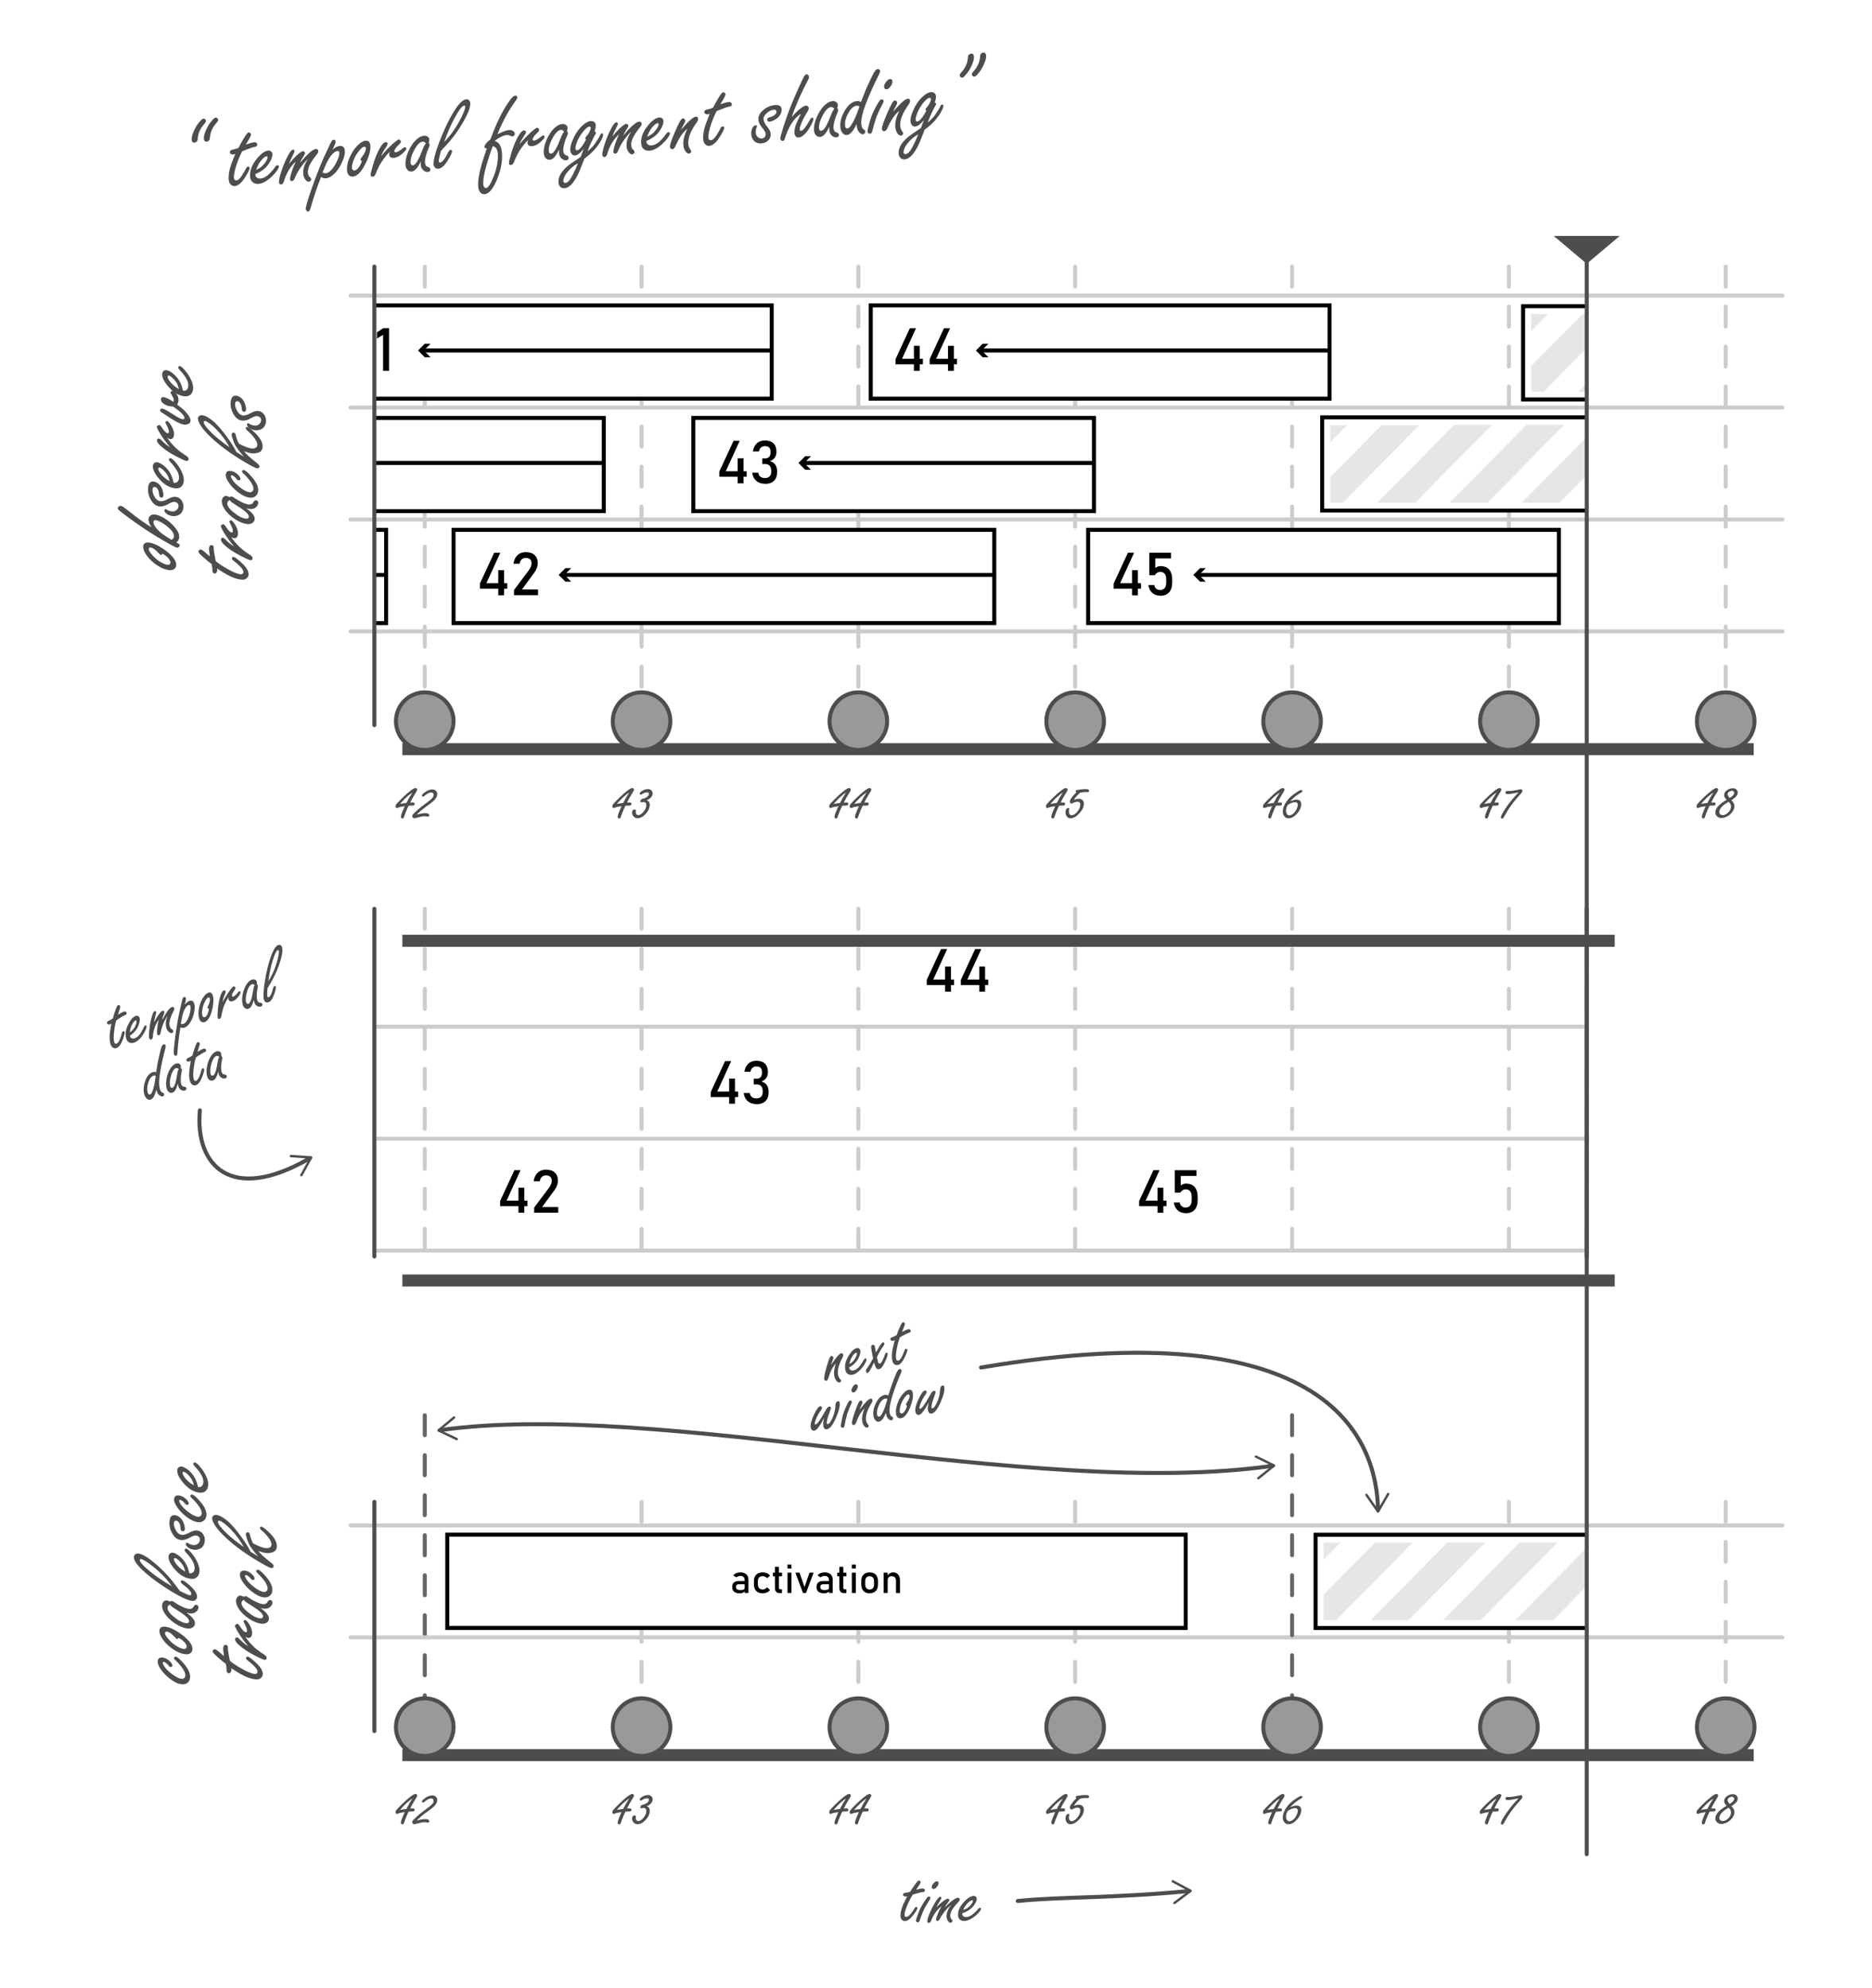 <?xml version="1.0" encoding="UTF-8"?><svg id="Layer_1" xmlns="http://www.w3.org/2000/svg" xmlns:xlink="http://www.w3.org/1999/xlink" viewBox="0 0 468.09 496.94"><defs><style>.cls-1,.cls-2,.cls-3,.cls-4,.cls-5,.cls-6,.cls-7,.cls-8,.cls-9{stroke-miterlimit:10;}.cls-1,.cls-2,.cls-3,.cls-4,.cls-5,.cls-10,.cls-7,.cls-8{fill:none;}.cls-1,.cls-2,.cls-3,.cls-4,.cls-7,.cls-9{stroke:#4d4d4d;}.cls-1,.cls-5,.cls-8{stroke-linecap:round;}.cls-11{clip-path:url(#clippath-6);}.cls-12{clip-path:url(#clippath-7);}.cls-2{filter:url(#drop-shadow-4);}.cls-2,.cls-3,.cls-4,.cls-7{stroke-width:3px;}.cls-13{clip-path:url(#clippath-4);}.cls-14{fill:#4d4d4d;}.cls-3{filter:url(#drop-shadow-3);}.cls-4{filter:url(#drop-shadow-2);}.cls-15,.cls-6{fill:#fff;}.cls-5{stroke:#666;}.cls-5,.cls-8{stroke-dasharray:5;}.cls-6{stroke:#000;}.cls-7{filter:url(#drop-shadow-1);}.cls-16{clip-path:url(#clippath-1);}.cls-17{clip-path:url(#clippath-5);}.cls-18{clip-path:url(#clippath-3);}.cls-8{stroke:#ccc;}.cls-9{fill:#999;}.cls-19{fill:#ccc;}.cls-20{clip-path:url(#clippath-2);}.cls-21{clip-path:url(#clippath);}.cls-22{fill:#e6e6e6;}</style><filter id="drop-shadow-1" filterUnits="userSpaceOnUse"><feOffset dx="7" dy="7"/><feGaussianBlur result="blur" stdDeviation="5"/><feFlood flood-color="#000" flood-opacity=".07"/><feComposite in2="blur" operator="in"/><feComposite in="SourceGraphic"/></filter><clipPath id="clippath"><rect class="cls-10" x="93.61" y="66.64" width="303.14" height="103.08"/></clipPath><clipPath id="clippath-1"><rect class="cls-10" x="318.07" y="80.13" width="132.85" height="61.46"/></clipPath><clipPath id="clippath-2"><rect class="cls-10" x="332.61" y="106.26" width="133.88" height="19.42"/></clipPath><clipPath id="clippath-3"><rect class="cls-10" x="368.31" y="52.37" width="132.85" height="61.46"/></clipPath><clipPath id="clippath-4"><rect class="cls-10" x="382.85" y="78.49" width="133.88" height="19.42"/></clipPath><filter id="drop-shadow-2" filterUnits="userSpaceOnUse"><feOffset dx="7" dy="7"/><feGaussianBlur result="blur-2" stdDeviation="5"/><feFlood flood-color="#000" flood-opacity=".07"/><feComposite in2="blur-2" operator="in"/><feComposite in="SourceGraphic"/></filter><filter id="drop-shadow-3" filterUnits="userSpaceOnUse"><feOffset dx="7" dy="7"/><feGaussianBlur result="blur-3" stdDeviation="5"/><feFlood flood-color="#000" flood-opacity=".07"/><feComposite in2="blur-3" operator="in"/><feComposite in="SourceGraphic"/></filter><filter id="drop-shadow-4" filterUnits="userSpaceOnUse"><feOffset dx="7" dy="7"/><feGaussianBlur result="blur-4" stdDeviation="5"/><feFlood flood-color="#000" flood-opacity=".07"/><feComposite in2="blur-4" operator="in"/><feComposite in="SourceGraphic"/></filter><clipPath id="clippath-5"><rect class="cls-10" x="93.61" y="373.73" width="303.14" height="103.08"/></clipPath><clipPath id="clippath-6"><rect class="cls-10" x="316.42" y="359.45" width="132.85" height="61.46"/></clipPath><clipPath id="clippath-7"><rect class="cls-10" x="330.96" y="385.58" width="133.88" height="19.42"/></clipPath></defs><path class="cls-14" d="M102.17,201.4c-.05.12-.2.43-.43.92-.39.93-.62,1.54-.7,1.83-.04.16-.1.28-.16.34-.06.06-.15.1-.26.1s-.22-.04-.29-.13c-.07-.08-.1-.17-.1-.27,0-.37.33-1.25.98-2.67-.71.08-1.27.2-1.68.37-.13.05-.24.08-.32.08-.2,0-.29-.15-.29-.46,0-.18.07-.36.21-.53.27-.32.74-.8,1.38-1.44.8-.79,1.53-1.43,2.17-1.92.56-.42.97-.64,1.22-.64.11,0,.21.05.31.14.07.08.11.16.11.26,0,.12-.07.3-.22.54-.02.04-.19.31-.48.78-.38.61-.73,1.25-1.05,1.92.34-.02.57-.03.68-.03.29,0,.43.11.43.32,0,.19-.08.33-.23.41-.07.03-.28.05-.62.05-.1,0-.31,0-.64.02ZM101.61,200.72c.53-1.04,1.04-1.9,1.52-2.6-.51.29-1.13.79-1.85,1.49-.52.52-.94.97-1.26,1.35.71-.15,1.24-.23,1.6-.25Z"/><path class="cls-14" d="M104.21,203.64c.82-.26,1.58-.39,2.26-.39.27,0,.49.06.65.17.15.1.22.22.22.36,0,.09-.03.18-.1.25s-.15.11-.23.11c-.03,0-.07,0-.13-.02-.25-.07-.48-.1-.69-.1-.18,0-.4.02-.67.05-.09.01-.43.1-1.02.26-.53.14-.84.21-.94.21-.14,0-.26-.07-.36-.2-.09-.12-.14-.25-.14-.38,0-.15.13-.34.38-.59.48-.47.94-.89,1.38-1.27.42-.35.94-.76,1.56-1.22.71-.52,1.2-.9,1.46-1.14.4-.35.6-.7.6-1.05,0-.2-.06-.35-.19-.46-.11-.1-.25-.15-.42-.15-.44,0-.96.25-1.55.74-.27.22-.44.34-.51.34-.05,0-.1-.03-.17-.09-.07-.06-.1-.13-.1-.21,0-.18.21-.42.64-.75.68-.52,1.34-.78,1.96-.78.36,0,.65.11.89.34.23.22.34.49.34.8,0,.55-.28,1.09-.83,1.63-.24.23-.68.59-1.32,1.05-1.54,1.12-2.53,1.95-2.97,2.48Z"/><path class="cls-14" d="M156.38,201.4c-.05.12-.2.43-.43.92-.39.93-.62,1.54-.7,1.83-.04.16-.1.28-.16.34-.06.06-.15.1-.26.1s-.22-.04-.29-.13c-.07-.08-.1-.17-.1-.27,0-.37.33-1.25.98-2.67-.71.08-1.27.2-1.68.37-.13.05-.24.08-.32.08-.2,0-.29-.15-.29-.46,0-.18.07-.36.21-.53.27-.32.74-.8,1.38-1.44.8-.79,1.53-1.43,2.17-1.92.56-.42.97-.64,1.22-.64.11,0,.21.05.31.14.07.08.11.16.11.26,0,.12-.07.3-.22.54-.02.04-.19.31-.48.78-.38.61-.73,1.25-1.05,1.92.34-.02.57-.03.68-.03.29,0,.43.11.43.32,0,.19-.08.33-.23.41-.07.03-.28.05-.62.05-.1,0-.31,0-.64.02ZM155.82,200.72c.53-1.04,1.04-1.9,1.52-2.6-.51.29-1.13.79-1.85,1.49-.52.52-.94.97-1.26,1.35.71-.15,1.24-.23,1.6-.25Z"/><path class="cls-14" d="M161.72,200.05c.24.1.42.22.52.34.15.18.23.43.23.75,0,.8-.33,1.56-1,2.29s-1.36,1.1-2.07,1.1c-.43,0-.79-.18-1.06-.54-.2-.26-.29-.55-.29-.86,0-.52.2-.78.6-.78.24,0,.36.09.36.27,0,.04,0,.09-.01.15-.01.08-.02.17-.02.25,0,.23.06.41.17.53.13.13.28.2.45.2.42,0,.86-.29,1.34-.87.45-.56.68-1.09.68-1.59,0-.25-.06-.45-.18-.6-.13-.16-.32-.23-.55-.23-.09,0-.19.01-.28.04-.11.03-.2.05-.26.05-.14,0-.21-.1-.21-.29,0-.17.06-.3.17-.41.06-.06.2-.12.4-.18.41-.1.75-.24,1.03-.42.18-.12.32-.27.43-.47.05-.1.08-.21.08-.32,0-.14-.04-.25-.11-.31-.08-.07-.19-.1-.35-.1-.26,0-.54.07-.82.21-.07.03-.25.13-.52.3-.07.05-.15.07-.24.07-.17,0-.25-.09-.25-.27,0-.16.12-.33.37-.51.57-.41,1.13-.61,1.68-.61.33,0,.6.1.83.3.24.21.36.47.36.77,0,.4-.17.77-.51,1.11-.19.2-.5.4-.95.62Z"/><path class="cls-14" d="M210.6,201.4c-.05.12-.2.43-.43.92-.39.93-.62,1.54-.7,1.83-.04.16-.1.28-.16.34-.06.06-.15.1-.26.1s-.22-.04-.29-.13c-.07-.08-.1-.17-.1-.27,0-.37.33-1.25.98-2.67-.71.08-1.27.2-1.68.37-.13.05-.24.08-.32.08-.2,0-.29-.15-.29-.46,0-.18.07-.36.21-.53.27-.32.74-.8,1.38-1.44.8-.79,1.53-1.43,2.17-1.92.56-.42.97-.64,1.22-.64.11,0,.21.05.31.14.07.08.11.16.11.26,0,.12-.07.3-.22.54-.02.04-.19.31-.48.78-.38.61-.73,1.25-1.05,1.92.34-.02.57-.03.68-.03.29,0,.43.11.43.32,0,.19-.08.33-.23.41-.07.03-.28.05-.62.05-.1,0-.31,0-.64.02ZM210.03,200.72c.53-1.04,1.04-1.9,1.52-2.6-.51.29-1.13.79-1.85,1.49-.52.52-.94.97-1.26,1.35.71-.15,1.24-.23,1.6-.25Z"/><path class="cls-14" d="M215.72,201.4c-.05.12-.2.43-.43.92-.39.93-.62,1.54-.7,1.83-.04.16-.1.28-.16.34-.06.06-.15.1-.26.1s-.22-.04-.29-.13c-.07-.08-.1-.17-.1-.27,0-.37.33-1.25.98-2.67-.71.08-1.27.2-1.68.37-.13.05-.24.08-.32.08-.2,0-.29-.15-.29-.46,0-.18.07-.36.21-.53.27-.32.74-.8,1.38-1.44.8-.79,1.53-1.43,2.17-1.92.56-.42.97-.64,1.22-.64.11,0,.21.05.31.14.07.08.11.16.11.26,0,.12-.07.3-.22.54-.02.04-.19.31-.48.78-.38.61-.73,1.25-1.05,1.92.34-.02.57-.03.68-.03.29,0,.43.11.43.32,0,.19-.08.33-.23.41-.07.03-.28.05-.62.05-.1,0-.31,0-.64.02ZM215.16,200.72c.53-1.04,1.04-1.9,1.52-2.6-.51.29-1.13.79-1.85,1.49-.52.52-.94.97-1.26,1.35.71-.15,1.24-.23,1.6-.25Z"/><path class="cls-14" d="M264.81,201.4c-.05.12-.2.43-.43.92-.39.93-.62,1.54-.7,1.83-.04.16-.1.28-.16.34-.06.06-.15.1-.26.1s-.22-.04-.29-.13c-.07-.08-.1-.17-.1-.27,0-.37.33-1.25.98-2.67-.71.08-1.27.2-1.68.37-.13.05-.24.08-.32.08-.2,0-.29-.15-.29-.46,0-.18.07-.36.21-.53.27-.32.74-.8,1.38-1.44.8-.79,1.53-1.43,2.17-1.92.56-.42.97-.64,1.22-.64.11,0,.21.05.31.14.07.08.11.16.11.26,0,.12-.07.3-.22.54-.02.04-.19.31-.48.78-.38.61-.73,1.25-1.05,1.92.34-.02.57-.03.68-.03.29,0,.43.11.43.32,0,.19-.08.33-.23.41-.07.03-.28.05-.62.05-.1,0-.31,0-.64.02ZM264.24,200.72c.53-1.04,1.04-1.9,1.52-2.6-.51.29-1.13.79-1.85,1.49-.52.52-.94.97-1.26,1.35.71-.15,1.24-.23,1.6-.25Z"/><path class="cls-14" d="M270.13,198.11c-.83.72-1.36,1.33-1.59,1.85.48-.2.9-.29,1.24-.29.4,0,.71.12.93.35.21.22.31.51.31.86,0,.81-.38,1.62-1.15,2.44-.76.82-1.5,1.22-2.23,1.22-.42,0-.75-.2-.98-.59-.15-.26-.23-.56-.23-.89s.07-.61.22-.83c.12-.18.28-.27.47-.27.18,0,.26.07.26.2,0,.03-.01.09-.04.17-.05.14-.07.33-.07.57,0,.21.05.39.15.55.13.22.31.33.53.33.44,0,.9-.28,1.38-.83.53-.61.79-1.21.79-1.81,0-.25-.06-.44-.17-.56-.11-.12-.28-.19-.51-.19s-.5.06-.82.18c-.07.02-.25.11-.54.26-.06.03-.11.05-.16.05-.09,0-.19-.06-.28-.18-.1-.13-.15-.25-.15-.36,0-.21.21-.59.64-1.16.27-.37.6-.74,1-1.11-.11-.15-.16-.26-.16-.34,0-.11.08-.19.23-.24.07-.02.35-.07.83-.13.54-.07.98-.11,1.32-.11s.55.02.7.07c.18.05.26.17.26.35,0,.22-.11.34-.34.34-.05,0-.15,0-.29-.01-.05,0-.1,0-.17,0-.23,0-.46.01-.69.03-.23.02-.45.05-.68.1Z"/><line class="cls-7" x1="93.61" y1="180.27" x2="431.51" y2="180.27"/><line class="cls-8" x1="106.21" y1="66.63" x2="106.21" y2="180.27"/><line class="cls-8" x1="160.42" y1="66.63" x2="160.42" y2="180.27"/><line class="cls-8" x1="214.63" y1="66.63" x2="214.63" y2="180.27"/><line class="cls-8" x1="268.84" y1="66.63" x2="268.84" y2="180.27"/><circle class="cls-9" cx="106.21" cy="180.27" r="7.2"/><circle class="cls-9" cx="160.42" cy="180.27" r="7.2"/><circle class="cls-9" cx="214.63" cy="180.27" r="7.2"/><circle class="cls-9" cx="268.84" cy="180.27" r="7.2"/><path class="cls-19" d="M445.7,158.33c.28,0,.5-.22.5-.5s-.22-.5-.5-.5H87.64c-.28,0-.5.22-.5.5s.22.5.5.5h358.05"/><path class="cls-19" d="M445.7,130.35c.28,0,.5-.22.5-.5s-.22-.5-.5-.5H87.64c-.28,0-.5.22-.5.5s.22.5.5.5h358.05"/><path class="cls-14" d="M319.05,201.4c-.05.12-.2.43-.43.92-.39.93-.62,1.54-.7,1.83-.04.16-.1.28-.16.34-.06.06-.15.1-.26.1s-.22-.04-.29-.13c-.07-.08-.1-.17-.1-.27,0-.37.33-1.25.98-2.67-.71.08-1.27.2-1.68.37-.13.05-.24.08-.32.08-.2,0-.29-.15-.29-.46,0-.18.07-.36.21-.53.27-.32.74-.8,1.38-1.44.8-.79,1.53-1.43,2.17-1.92.56-.42.97-.64,1.22-.64.11,0,.21.05.31.14.07.08.11.16.11.26,0,.12-.07.3-.22.54-.02.04-.19.31-.48.78-.38.61-.73,1.25-1.05,1.92.34-.02.57-.03.68-.03.29,0,.43.11.43.32,0,.19-.08.33-.23.41-.07.03-.28.05-.62.05-.1,0-.31,0-.64.02ZM318.48,200.72c.53-1.04,1.04-1.9,1.52-2.6-.51.29-1.13.79-1.85,1.49-.52.52-.94.97-1.26,1.35.71-.15,1.24-.23,1.6-.25Z"/><path class="cls-14" d="M322.62,200.28c.73-.27,1.26-.4,1.6-.4.4,0,.7.11.89.34.17.2.26.46.26.78,0,.83-.37,1.64-1.11,2.44-.68.74-1.38,1.11-2.09,1.11-.45,0-.81-.2-1.09-.59-.21-.3-.32-.65-.32-1.05,0-.87.34-1.77,1.01-2.69.58-.8,1.41-1.54,2.49-2.21.32-.21.56-.35.72-.42.15-.07.28-.11.4-.11.19,0,.28.08.28.24,0,.15-.1.27-.29.38-1.02.54-1.93,1.27-2.74,2.18ZM322.02,201.18c-.3.49-.45.98-.45,1.46,0,.32.07.59.22.82.15.23.35.35.59.35.34,0,.69-.16,1.05-.48s.65-.76.87-1.3c.14-.34.21-.64.21-.89,0-.19-.06-.33-.17-.45-.12-.13-.28-.19-.48-.19-.33,0-.73.11-1.2.33-.13.05-.27.13-.43.23-.12.07-.19.12-.2.13Z"/><path class="cls-14" d="M373.26,201.4c-.05.12-.2.43-.43.92-.39.93-.62,1.54-.7,1.83-.04.16-.1.28-.16.34-.06.06-.15.1-.26.1s-.22-.04-.29-.13c-.07-.08-.1-.17-.1-.27,0-.37.33-1.25.98-2.67-.71.08-1.27.2-1.68.37-.13.05-.24.08-.32.08-.2,0-.29-.15-.29-.46,0-.18.07-.36.21-.53.27-.32.73-.8,1.38-1.44.8-.79,1.53-1.43,2.17-1.92.56-.42.97-.64,1.22-.64.11,0,.21.05.31.14.07.08.11.16.11.26,0,.12-.07.3-.22.54-.02.04-.19.31-.48.78-.38.61-.73,1.25-1.05,1.92.34-.02.57-.03.68-.03.29,0,.43.11.43.32,0,.19-.08.33-.23.41-.07.03-.28.05-.62.05-.1,0-.31,0-.64.02ZM372.7,200.72c.53-1.04,1.04-1.9,1.52-2.6-.51.29-1.13.79-1.85,1.49-.52.52-.94.97-1.26,1.35.71-.15,1.24-.23,1.6-.25Z"/><path class="cls-14" d="M379.74,198.06c-1.31.29-2.24.43-2.77.43-.36,0-.54-.12-.54-.35,0-.12.04-.22.12-.3s.17-.12.27-.12c.04,0,.11,0,.21.01.06,0,.14.01.22.01.3,0,.7-.04,1.2-.12.63-.1,1.1-.19,1.4-.27.17-.04.31-.07.42-.07.26,0,.4.14.4.42,0,.19-.11.41-.34.64-1.68,1.8-3,3.57-3.95,5.32-.23.42-.38.67-.44.75-.12.14-.24.21-.37.21-.07,0-.14-.03-.19-.08-.07-.06-.1-.13-.1-.21,0-.25.24-.76.71-1.54.62-1.02,1.38-2.06,2.26-3.11.53-.63,1.02-1.18,1.49-1.63Z"/><path class="cls-14" d="M427.47,201.4c-.05.12-.2.43-.43.92-.39.93-.62,1.54-.7,1.83-.04.16-.1.28-.16.34-.06.06-.15.1-.26.1s-.22-.04-.29-.13c-.07-.08-.1-.17-.1-.27,0-.37.33-1.25.98-2.67-.71.08-1.27.2-1.68.37-.13.05-.24.08-.32.08-.2,0-.29-.15-.29-.46,0-.18.07-.36.21-.53.27-.32.73-.8,1.38-1.44.8-.79,1.53-1.43,2.18-1.92.56-.42.97-.64,1.22-.64.11,0,.21.05.31.14.07.08.11.16.11.26,0,.12-.07.3-.22.54-.02.04-.19.31-.48.78-.38.61-.73,1.25-1.05,1.92.34-.02.57-.03.68-.03.29,0,.43.11.43.32,0,.19-.08.33-.23.41-.07.03-.28.05-.62.05-.1,0-.32,0-.64.02ZM426.91,200.72c.53-1.04,1.04-1.9,1.52-2.6-.51.29-1.13.79-1.85,1.49-.52.52-.94.97-1.26,1.35.71-.15,1.24-.23,1.6-.25Z"/><path class="cls-14" d="M431.76,199.92c-.21-.21-.37-.38-.45-.51-.13-.21-.2-.42-.2-.65,0-.51.26-.94.77-1.28.44-.3.92-.45,1.44-.45.38,0,.68.12.9.35.2.21.29.45.29.74,0,.43-.21.83-.63,1.2-.22.2-.54.43-.95.7.25.25.44.5.57.75s.19.49.19.72c0,.46-.15.91-.46,1.36-.33.48-.75.87-1.27,1.17-.52.3-1.05.45-1.57.45-.46,0-.84-.17-1.14-.5-.22-.25-.33-.53-.33-.83,0-.8.49-1.57,1.46-2.31.51-.4.97-.7,1.37-.92ZM432.26,200.42c-.59.3-1.08.63-1.49,1.01-.57.53-.85,1.04-.85,1.52,0,.28.09.49.26.62.18.12.37.18.56.18.27,0,.56-.08.86-.25.3-.17.56-.39.77-.66.31-.4.47-.82.47-1.25,0-.3-.09-.58-.28-.84-.04-.06-.11-.13-.2-.22-.07-.07-.11-.1-.11-.1ZM432.47,199.48c.29-.16.54-.34.75-.54.26-.26.4-.5.4-.73,0-.15-.05-.27-.14-.37-.1-.12-.24-.18-.4-.18-.28,0-.55.1-.79.3-.21.17-.31.37-.31.59,0,.16.09.36.27.61l.23.31Z"/><line class="cls-8" x1="323.08" y1="66.63" x2="323.08" y2="180.27"/><line class="cls-8" x1="377.3" y1="66.63" x2="377.3" y2="180.27"/><line class="cls-8" x1="431.51" y1="66.63" x2="431.51" y2="180.27"/><circle class="cls-9" cx="323.08" cy="180.27" r="7.2"/><circle class="cls-9" cx="377.3" cy="180.27" r="7.2"/><circle class="cls-9" cx="431.51" cy="180.27" r="7.2"/><path class="cls-14" d="M228.23,473.59c-.44.69-.85,1.46-1.23,2.32-.54,1.22-.81,2.12-.81,2.73,0,.17.04.3.11.39.07.09.18.13.32.13.34,0,.76-.32,1.24-.96.31-.4.58-.79.82-1.19.13-.23.27-.34.42-.34.09,0,.16.03.23.09.05.06.08.12.08.18,0,.25-.33.82-.99,1.69-.79,1.05-1.52,1.58-2.17,1.58-.35,0-.64-.16-.87-.48-.14-.21-.22-.5-.22-.87,0-.83.24-1.79.72-2.89.12-.27.44-.93.96-1.98-.18.05-.32.07-.42.07-.14,0-.27-.04-.38-.1-.15-.1-.23-.21-.23-.36,0-.17.1-.31.3-.41.05-.03.31-.07.76-.13.16-.03.4-.09.72-.19.24-.43.63-1.01,1.17-1.75.3-.41.51-.68.62-.8.16-.17.31-.26.43-.26.09,0,.18.05.27.14.08.09.12.18.12.27,0,.18-.19.53-.57,1.06-.25.34-.44.62-.56.83.76-.21,1.3-.31,1.63-.31.38,0,.56.16.56.47,0,.16-.06.27-.2.35-.07.04-.25.08-.53.1-.12,0-.63.12-1.55.39-.25.08-.5.15-.75.24Z"/><path class="cls-14" d="M232.29,474.05c.12,0,.21.04.29.13.05.07.08.15.08.22,0,.12-.1.33-.3.62-.71,1.1-1.22,2.01-1.52,2.72-.32.73-.61,1.48-.85,2.26-.11.34-.28.51-.51.51-.14,0-.25-.05-.33-.16-.08-.09-.11-.18-.11-.29,0-.21.22-.89.66-2.05.34-.92.9-1.93,1.66-3.04.25-.36.43-.61.55-.73.12-.13.25-.19.38-.19ZM234.24,470.25c.31,0,.46.16.46.47,0,.29-.15.61-.45.95-.29.33-.56.5-.83.5-.13,0-.24-.05-.32-.14-.08-.09-.12-.2-.12-.33,0-.33.18-.68.54-1.04.27-.27.51-.41.72-.41Z"/><path class="cls-14" d="M234.13,476.78c.57-.6,1.08-1.07,1.52-1.42.66-.51,1.11-.77,1.33-.77.11,0,.21.04.29.12.07.07.11.16.11.25,0,.13-.12.34-.36.63-.37.46-.63.86-.77,1.19,1.6-1.61,2.69-2.41,3.28-2.41.12,0,.23.04.32.11.1.08.14.19.14.31,0,.19-.15.44-.44.74-1.29,1.33-1.94,2.43-1.94,3.28,0,.35.06.6.19.75l.27.34c.05.06.08.14.08.24,0,.11-.04.21-.13.31-.1.11-.22.16-.35.16-.23,0-.43-.14-.63-.43-.23-.34-.35-.75-.35-1.21,0-.62.18-1.25.53-1.89.12-.23.33-.53.62-.9-.58.44-1.17,1.04-1.77,1.8-.41.52-.78,1.1-1.11,1.74-.16.31-.34.46-.55.46-.23,0-.35-.13-.35-.39,0-.28.19-.86.57-1.73.22-.5.49-1.03.81-1.58-1.17.9-2.05,2.13-2.63,3.67-.14.34-.33.51-.57.51-.11,0-.2-.04-.27-.12-.08-.08-.11-.18-.11-.3,0-.4.22-1.13.68-2.18.47-1.11,1.01-2.12,1.6-3,.41-.62.73-.93.95-.93.21,0,.31.11.31.33,0,.1-.13.33-.38.72-.45.72-.74,1.25-.88,1.6Z"/><path class="cls-14" d="M240.62,478.23v.19c0,.15.04.28.11.39.17.25.45.38.84.38.85,0,1.84-.66,2.96-1.97.2-.23.37-.34.5-.34.08,0,.14.04.21.11.04.05.06.11.06.15,0,.27-.33.72-.98,1.35-.51.5-1.06.91-1.64,1.22-.58.31-1.12.47-1.62.47s-.92-.18-1.21-.53c-.2-.25-.3-.58-.3-1,0-1.16.54-2.29,1.63-3.39.88-.9,1.65-1.35,2.31-1.35.18,0,.34.05.48.16.18.14.27.33.27.56,0,.36-.17.81-.5,1.33-.69,1.09-1.73,1.85-3.12,2.27ZM240.85,477.43c.48-.16.85-.35,1.13-.55.48-.37.86-.79,1.14-1.25.1-.16.15-.31.15-.44,0-.14-.06-.21-.2-.21-.18,0-.43.13-.76.4-.59.47-1.08,1.15-1.47,2.05Z"/><path class="cls-1" d="M254.5,475.18c10.97-1.12,22.95-.62,42.79-2.49"/><path class="cls-14" d="M293.42,475.86c-.1-.13-.07-.32.06-.42l3.67-2.76-4.05-2.16c-.15-.08-.2-.26-.12-.41s.26-.2.41-.12l4.47,2.38c.09.05.15.14.16.24,0,.1-.04.2-.12.26l-4.05,3.04s-.1.05-.16.06c-.1,0-.2-.03-.26-.12Z"/><g class="cls-21"><rect class="cls-15" x="113.41" y="132.44" width="135.21" height="23.31"/><path d="M249.12,156.25H112.91v-24.31h136.21v24.31ZM113.91,155.25h134.21v-22.31H113.91v22.31Z"/><path d="M120,147.16v-1.3l3.57-7.71h1.54l-3.49,7.62h5.22v1.38h-6.85ZM124.59,148.8v-6.27h1.46v6.27h-1.46Z"/><path d="M128.52,148.79v-1.3l3.71-4.95c.21-.28.38-.58.5-.88.12-.3.18-.59.18-.86h0c0-.44-.12-.77-.37-1s-.6-.35-1.06-.35c-.43,0-.78.13-1.05.38-.27.26-.44.62-.49,1.09h0s-1.55,0-1.55,0h0c.13-.93.47-1.64,1-2.14.54-.51,1.23-.76,2.07-.76.96,0,1.7.24,2.22.73s.78,1.17.78,2.05h0c0,.38-.08.78-.23,1.19s-.37.81-.65,1.18l-3.08,4.19h4.03v1.42h-6.01Z"/><rect x="140.83" y="143.21" width="107.78" height="1"/><polygon points="142.83 142.01 141.13 143.71 142.83 145.4 141.39 145.4 139.69 143.71 141.39 142.01 142.83 142.01"/><rect class="cls-15" x="173.36" y="104.46" width="100.18" height="23.31"/><path d="M274.04,128.27h-101.18v-24.31h101.18v24.31ZM173.86,127.27h99.18v-22.31h-99.18v22.31Z"/><path d="M179.86,119.18v-1.3l3.57-7.71h1.54l-3.49,7.62h5.22v1.38h-6.85ZM184.45,120.82v-6.27h1.46v6.27h-1.46Z"/><path d="M191.29,120.92c-.6,0-1.13-.11-1.58-.33-.45-.22-.81-.53-1.09-.94s-.45-.91-.53-1.49h1.52c.07.46.25.79.54,1.01.29.21.67.32,1.13.32.49,0,.88-.13,1.15-.4s.41-.63.41-1.11v-.32c0-.53-.13-.94-.39-1.23s-.62-.44-1.1-.44h-.75v-1.42h.75c.42,0,.74-.12.97-.37.23-.25.34-.6.34-1.05v-.33c0-.42-.12-.74-.36-.97-.24-.23-.58-.34-1.03-.34-.38,0-.69.11-.96.32-.26.21-.44.55-.54,1.01h-1.52c.15-.88.49-1.56,1.01-2.04.52-.48,1.19-.72,2-.72.92,0,1.63.24,2.13.73s.75,1.16.75,2.04v.18c0,.53-.14,1-.43,1.39s-.7.68-1.22.87c.58.12,1.03.41,1.35.85.32.45.48,1.01.48,1.7v.18c0,.93-.27,1.66-.8,2.17s-1.28.77-2.26.77Z"/><rect x="200.79" y="115.23" width="72.54" height="1"/><polygon points="202.78 114.03 201.08 115.73 202.78 117.42 201.34 117.42 199.65 115.73 201.34 114.03 202.78 114.03"/><rect class="cls-15" x="217.73" y="76.34" width="114.72" height="23.31"/><path d="M332.95,100.15h-115.72v-24.31h115.72v24.31ZM218.23,99.15h113.72v-22.31h-113.72v22.31Z"/><path d="M223.93,91.07v-1.3l3.57-7.71h1.54l-3.49,7.62h5.22v1.38h-6.85ZM228.52,92.71v-6.27h1.46v6.27h-1.46Z"/><path d="M232.46,91.07v-1.3l3.57-7.71h1.54l-3.49,7.62h5.22v1.38h-6.85ZM237.05,92.71v-6.27h1.46v6.27h-1.46Z"/><rect x="245.16" y="87.11" width="87.29" height="1"/><polygon points="247.15 85.92 245.45 87.61 247.15 89.31 245.71 89.31 244.02 87.61 245.71 85.92 247.15 85.92"/><rect class="cls-15" x="36.25" y="104.46" width="114.72" height="23.31"/><path d="M151.47,128.27H35.75v-24.31h115.72v24.31ZM36.75,127.27h113.72v-22.31H36.75v22.31Z"/><path d="M42.84,119.18v-1.3l3.57-7.71h1.54l-3.49,7.62h5.22v1.38h-6.85ZM47.44,120.82v-6.27h1.46v6.27h-1.46Z"/><path d="M51.36,120.81v-1.3l3.71-4.95c.21-.28.38-.58.5-.88.12-.3.18-.59.18-.86h0c0-.44-.12-.77-.37-1s-.6-.35-1.06-.35c-.43,0-.78.13-1.05.38-.27.26-.44.62-.49,1.09h0s-1.55,0-1.55,0h0c.13-.93.47-1.64,1-2.14.54-.51,1.23-.76,2.07-.76.96,0,1.7.24,2.22.73s.78,1.17.78,2.05h0c0,.38-.08.78-.23,1.19s-.37.81-.65,1.18l-3.08,4.19h4.03v1.42h-6.01Z"/><rect x="63.68" y="115.23" width="87.29" height="1"/><polygon points="65.67 114.03 63.98 115.73 65.67 117.42 64.23 117.42 62.54 115.73 64.23 114.03 65.67 114.03"/><rect class="cls-15" x="-18.17" y="132.44" width="114.72" height="23.31"/><path d="M97.05,156.25H-18.67v-24.31h115.72v24.31ZM-17.67,155.25h113.72v-22.31H-17.67v22.31Z"/><path d="M-3.06,148.79v-1.3l3.71-4.95c.21-.28.38-.58.5-.88.12-.3.18-.59.18-.86h0c0-.44-.12-.77-.37-1s-.6-.35-1.06-.35c-.43,0-.78.13-1.05.38-.27.26-.44.62-.5,1.09h0s-1.54,0-1.54,0h0c.13-.93.47-1.64,1-2.14.54-.51,1.23-.76,2.07-.76.96,0,1.7.24,2.22.73s.78,1.17.78,2.05h0c0,.38-.08.78-.23,1.19s-.37.81-.65,1.18l-3.08,4.19H2.95v1.42H-3.06Z"/><rect x="9.26" y="143.21" width="87.29" height="1"/><polygon points="11.25 142.01 9.55 143.71 11.25 145.4 9.81 145.4 8.12 143.71 9.81 142.01 11.25 142.01"/><rect class="cls-15" x="78.24" y="76.34" width="114.72" height="23.31"/><path d="M193.46,100.15h-115.72v-24.31h115.72v24.31ZM78.74,99.15h113.72v-22.31h-113.72v22.31Z"/><path d="M86.4,91.07v-1.3l3.57-7.71h1.54l-3.49,7.62h5.22v1.38h-6.85ZM90.99,92.71v-6.27h1.46v6.27h-1.46Z"/><path d="M97.28,82.05v10.65h-1.49v-9.02l-1.52.93v-1.55l1.52-1.01h1.49Z"/><rect x="105.67" y="87.11" width="87.29" height="1"/><polygon points="107.66 85.92 105.97 87.61 107.66 89.31 106.22 89.31 104.53 87.61 106.22 85.92 107.66 85.92"/><g class="cls-16"><path class="cls-15" d="M466.49,106.31v19.31h-133.88v-19.31h133.88M468.49,104.31h-137.88v23.31h137.88v-23.31h0Z"/><rect class="cls-6" x="330.61" y="104.31" width="137.88" height="23.31"/><g class="cls-20"><polygon class="cls-22" points="336.9 106.22 327.44 106.22 308.24 125.67 317.7 125.67 336.9 106.22"/><polygon class="cls-22" points="354.97 106.22 345.51 106.22 326.31 125.67 335.77 125.67 354.97 106.22"/><polygon class="cls-22" points="373.04 106.22 363.59 106.22 344.39 125.67 353.84 125.67 373.04 106.22"/><polygon class="cls-22" points="391.11 106.22 381.66 106.22 362.46 125.67 371.91 125.67 391.11 106.22"/><polygon class="cls-22" points="409.19 106.22 399.73 106.22 380.53 125.67 389.99 125.67 409.19 106.22"/><polygon class="cls-22" points="427.26 106.22 417.8 106.22 398.6 125.67 408.06 125.67 427.26 106.22"/><polygon class="cls-22" points="445.33 106.22 435.87 106.22 416.67 125.67 426.13 125.67 445.33 106.22"/><polygon class="cls-22" points="463.4 106.22 453.94 106.22 434.74 125.67 444.2 125.67 463.4 106.22"/><polygon class="cls-22" points="481.47 106.22 472.01 106.22 452.81 125.67 462.27 125.67 481.47 106.22"/></g></g><g class="cls-18"><path class="cls-15" d="M516.73,78.54v19.31h-133.88v-19.31h133.88M518.73,76.54h-137.88v23.31h137.88v-23.31h0Z"/><rect class="cls-6" x="380.85" y="76.54" width="137.88" height="23.31"/><g class="cls-13"><polygon class="cls-22" points="387.15 78.45 377.69 78.45 358.49 97.9 367.95 97.9 387.15 78.45"/><polygon class="cls-22" points="405.22 78.45 395.76 78.45 376.56 97.9 386.02 97.9 405.22 78.45"/><polygon class="cls-22" points="423.29 78.45 413.83 78.45 394.63 97.9 404.09 97.9 423.29 78.45"/><polygon class="cls-22" points="441.36 78.45 431.9 78.45 412.7 97.9 422.16 97.9 441.36 78.45"/><polygon class="cls-22" points="459.43 78.45 449.97 78.45 430.77 97.9 440.23 97.9 459.43 78.45"/><polygon class="cls-22" points="477.5 78.45 468.04 78.45 448.84 97.9 458.3 97.9 477.5 78.45"/><polygon class="cls-22" points="495.57 78.45 486.11 78.45 466.91 97.9 476.37 97.9 495.57 78.45"/></g></g><rect class="cls-15" x="272.09" y="132.44" width="117.71" height="23.31"/><path d="M390.3,156.25h-118.71v-24.31h118.71v24.31ZM272.59,155.25h116.71v-22.31h-116.71v22.31Z"/><path d="M278.47,147.16v-1.3l3.57-7.71h1.54l-3.49,7.62h5.22v1.38h-6.85ZM283.06,148.8v-6.27h1.46v6.27h-1.46Z"/><path d="M290.12,148.9c-.81,0-1.48-.23-2-.7-.52-.47-.85-1.12-.98-1.97h0s1.49,0,1.49,0h0c.05.4.21.7.47.92s.6.33,1.01.33c.48,0,.85-.16,1.11-.48.26-.32.39-.77.39-1.35v-.89c0-.58-.13-1.03-.39-1.35-.26-.32-.63-.48-1.11-.48-.26,0-.51.07-.75.22s-.45.35-.63.62h-1.36v-5.61h5.43v1.42h-3.93v2.4c.19-.15.39-.27.62-.35s.46-.12.7-.12c.93,0,1.65.28,2.15.85s.76,1.37.76,2.41v.89c0,1.04-.26,1.84-.78,2.41s-1.26.85-2.21.85Z"/><rect x="299.52" y="143.21" width="90.28" height="1"/><polygon points="301.51 142.01 299.81 143.71 301.51 145.4 300.07 145.4 298.37 143.71 300.07 142.01 301.51 142.01"/></g><path class="cls-19" d="M445.7,102.37c.28,0,.5-.22.5-.5s-.22-.5-.5-.5H87.64c-.28,0-.5.22-.5.5s.22.5.5.5h358.05"/><path class="cls-19" d="M445.7,74.39c.28,0,.5-.22.5-.5s-.22-.5-.5-.5H87.64c-.28,0-.5.22-.5.5s.22.5.5.5h358.05"/><line class="cls-1" x1="93.61" y1="66.63" x2="93.61" y2="181.26"/><path class="cls-14" d="M50.88,29.66c.18-.02.34.05.47.21.09.1.14.21.15.34.02.2-.15.49-.5.86-.98,1.11-1.51,2.36-1.57,3.76-.02.26-.12.46-.31.61-.17.14-.33.21-.51.23-.4.03-.63-.2-.67-.71-.07-.81.29-1.89,1.06-3.25.31-.56.7-1.07,1.15-1.55.29-.32.53-.48.73-.5ZM53.93,29.4c.17-.02.33.06.47.21.09.1.14.21.15.35.02.2-.15.49-.5.86-.98,1.11-1.51,2.36-1.57,3.76-.02.26-.12.46-.31.61-.17.14-.33.21-.51.23-.4.03-.63-.2-.67-.71-.07-.81.29-1.89,1.06-3.25.32-.57.71-1.08,1.15-1.55.29-.32.53-.48.73-.5Z"/><path class="cls-14" d="M60.57,37.79c-.49.93-.94,1.97-1.33,3.1-.56,1.62-.81,2.81-.74,3.58.02.22.08.38.18.49.1.11.24.15.43.14.44-.04.93-.49,1.48-1.37.35-.54.66-1.08.92-1.61.14-.3.31-.46.5-.48.11,0,.21.02.3.09.08.07.12.15.12.23.03.32-.34,1.08-1.09,2.28-.9,1.43-1.77,2.19-2.61,2.26-.45.04-.84-.14-1.17-.52-.21-.25-.33-.61-.37-1.09-.09-1.06.11-2.32.61-3.78.12-.36.46-1.24,1.02-2.64-.23.08-.41.13-.53.14-.18.02-.35-.01-.5-.09-.2-.11-.31-.25-.33-.44-.02-.22.09-.4.34-.56.07-.04.39-.13.96-.25.21-.05.51-.16.9-.33.26-.58.7-1.37,1.31-2.37.34-.56.58-.92.71-1.09.19-.24.37-.36.52-.38.11,0,.23.04.36.16.12.1.18.21.19.33.02.23-.19.7-.62,1.42-.29.47-.5.84-.63,1.13.95-.35,1.63-.54,2.05-.57.48-.04.74.14.77.54.02.2-.05.36-.21.47-.08.06-.31.12-.67.19-.15,0-.8.23-1.94.67-.32.12-.63.25-.93.38Z"/><path class="cls-14" d="M63.85,43.5l.02.24c.02.19.08.36.19.49.25.31.62.44,1.12.39,1.1-.09,2.29-1.04,3.58-2.84.23-.31.43-.47.61-.49.1,0,.19.03.28.12.06.07.09.13.09.19.03.34-.34.96-1.11,1.84-.6.69-1.26,1.27-1.97,1.74-.71.47-1.39.73-2.02.78-.66.06-1.19-.13-1.61-.55-.28-.29-.44-.71-.49-1.26-.12-1.48.45-2.99,1.72-4.52,1.03-1.25,1.97-1.91,2.81-1.98.23-.02.44.03.64.16.24.17.38.4.4.69.04.46-.13,1.05-.5,1.76-.77,1.48-2.01,2.56-3.75,3.24ZM64.06,42.45c.59-.26,1.06-.54,1.38-.83.57-.52,1.01-1.1,1.32-1.73.11-.22.16-.42.15-.58-.01-.18-.11-.26-.27-.24-.23.02-.54.22-.93.59-.7.67-1.25,1.6-1.66,2.79Z"/><path class="cls-14" d="M72.31,40.91c.67-.83,1.27-1.49,1.79-1.98.79-.73,1.33-1.11,1.62-1.13.14-.01.27.03.38.13.11.09.16.19.17.3.01.17-.12.45-.39.85-.42.64-.71,1.17-.86,1.61,1.88-2.23,3.19-3.38,3.94-3.44.16-.01.3.02.42.11.13.09.2.22.22.38.02.25-.14.58-.48.99-1.51,1.85-2.22,3.32-2.13,4.41.04.45.14.76.32.94l.38.4c.08.07.12.17.13.29.01.14-.03.28-.14.41-.12.15-.26.23-.43.25-.29.02-.57-.14-.85-.48-.33-.41-.53-.92-.58-1.51-.07-.8.09-1.62.48-2.47.13-.3.36-.71.69-1.22-.7.62-1.39,1.46-2.08,2.5-.47.71-.88,1.49-1.23,2.35-.17.41-.39.63-.66.65-.3.03-.46-.13-.49-.46-.03-.36.15-1.12.55-2.28.23-.66.51-1.37.87-2.11-1.4,1.28-2.39,2.95-2.98,4.99-.15.45-.37.69-.68.72-.14.01-.26-.03-.36-.13-.11-.1-.16-.22-.18-.37-.04-.52.17-1.47.63-2.87.48-1.48,1.06-2.82,1.72-4.02.46-.84.83-1.27,1.12-1.3.26-.02.41.11.43.39,0,.12-.13.44-.41.96-.49.97-.81,1.68-.96,2.15Z"/><path class="cls-14" d="M83.17,37.38c.34-.26.59-.44.76-.54.34-.21.69-.32,1.03-.35.38-.03.68.05.9.26.21.21.34.53.37.98.05.61-.1,1.37-.46,2.26-.55,1.41-1.27,2.55-2.15,3.41-.74.72-1.46,1.12-2.16,1.18-.38.03-.78-.08-1.18-.35-.99,2.53-1.86,5.09-2.59,7.69-.15.62-.36.94-.63.97-.13.01-.27-.07-.42-.23-.11-.12-.17-.25-.18-.4-.04-.47.41-2.06,1.34-4.76,1.45-4.16,2.86-7.64,4.24-10.43.29-.59.48-.99.57-1.21.26-.6.53-.9.82-.93.3-.02.46.14.49.5.02.2-.07.48-.25.84-.22.46-.39.83-.51,1.1ZM80.67,43.08c.21.19.46.27.75.24.81-.07,1.66-.87,2.52-2.4.32-.57.57-1.14.74-1.72.14-.46.2-.81.18-1.03-.01-.16-.06-.27-.14-.34-.08-.07-.2-.1-.36-.09-.41.03-.89.36-1.44.98-.52.6-1,1.42-1.45,2.46-.4.96-.67,1.59-.8,1.89Z"/><path class="cls-14" d="M91.42,35.17c.72-.06,1.11.35,1.19,1.22.1,1.17-.32,2.69-1.24,4.56-1.01,2.03-2.06,3.1-3.16,3.19-.51.04-.9-.16-1.18-.61-.14-.23-.23-.51-.26-.84-.09-1.12.19-2.37.85-3.75.62-1.28,1.38-2.3,2.29-3.05.54-.44,1.04-.68,1.5-.72ZM90.48,40.25c-.23-.16-.36-.28-.36-.38,0-.07.12-.27.37-.61.71-.95,1.05-1.7,1-2.24,0-.07-.03-.14-.08-.2-.08-.12-.2-.18-.34-.17-.28.02-.67.33-1.17.92-.64.76-1.11,1.53-1.42,2.3-.36.89-.51,1.61-.46,2.17.01.15.06.28.15.38.13.15.28.21.45.2.42-.04.84-.39,1.27-1.06.19-.28.33-.57.44-.86.11-.29.16-.44.15-.45Z"/><path class="cls-14" d="M95.33,39.02c.78-.99,1.69-1.97,2.74-2.94.38-.35.78-.68,1.21-.99.22-.15.36-.23.42-.23.13-.01.27.07.42.26.09.1.13.19.14.28.01.16-.13.39-.45.69-.83.79-1.23,1.36-1.2,1.72.02.2.14.29.37.27.38-.03,1-.4,1.87-1.1.15-.12.28-.18.38-.19.07,0,.14.02.22.09.09.07.13.15.14.24.02.26-.31.7-1,1.3-.72.64-1.43.99-2.12,1.05-.28.02-.54-.03-.79-.16-.21-.11-.33-.32-.36-.63-.02-.22.05-.48.21-.77-.65.55-1.39,1.46-2.23,2.73-.48.78-.94,1.73-1.38,2.86-.17.42-.4.64-.7.67-.32.03-.5-.11-.53-.42-.03-.3.16-1.12.56-2.46.59-1.99,1.25-3.55,1.98-4.68.45-.7.85-1.06,1.19-1.09.11,0,.22.02.32.08.12.08.19.18.2.31.01.13-.06.32-.22.57-.03.05-.24.36-.62.94-.35.55-.61,1.09-.78,1.61Z"/><path class="cls-14" d="M105.21,40.35c-.25.53-.49.99-.75,1.36-.49.73-1.01,1.12-1.56,1.16-.47.04-.86-.15-1.16-.58-.19-.27-.3-.61-.34-1-.08-.97.13-2.07.65-3.3.57-1.36,1.31-2.44,2.21-3.22.59-.51,1.18-.79,1.77-.84.37-.03.68.06.95.26.23.18.35.4.37.66.02.19-.04.47-.16.82.15.17.23.33.24.47.02.18-.08.5-.29.94-.22.45-.42,1.04-.62,1.77-.21.78-.29,1.39-.25,1.85.03.37.17.66.41.88.07.06.25.14.56.26.23.09.35.26.38.52.01.17-.04.31-.15.42-.12.13-.27.2-.45.21-.47.04-.9-.14-1.28-.53-.31-.32-.49-.74-.53-1.25-.01-.18-.02-.47-.02-.87ZM106.49,35.89c-.12-.18-.25-.32-.38-.4-.13-.08-.27-.12-.41-.1-.67.06-1.34.7-2.02,1.93-.75,1.36-1.09,2.49-1.01,3.38.02.22.07.38.17.49.09.11.22.15.39.14.42-.04.87-.52,1.36-1.46.27-.52.6-1.27.99-2.27.25-.65.44-1.08.57-1.29.06-.11.18-.25.35-.41Z"/><path class="cls-14" d="M110.28,37.71c-.21.71-.35,1.27-.45,1.71-.1.43-.14.73-.12.9.02.22.13.32.34.3.32-.03.7-.36,1.15-1,.21-.31.52-.86.92-1.65.16-.31.34-.48.54-.5.23-.02.35.08.37.3.03.38-.34,1.17-1.11,2.4-.8,1.28-1.59,1.95-2.36,2.01-.33.03-.62-.09-.85-.35-.17-.19-.26-.43-.29-.72-.04-.49.05-1.18.27-2.07.22-.89.58-1.98,1.06-3.28,1.24-3.29,2.56-6.02,3.95-8.21,1.11-1.75,2.08-2.66,2.9-2.73.26-.02.49.06.67.25.19.19.3.41.32.67.1,1.23-.82,3.36-2.77,6.4-.87,1.35-1.94,2.72-3.2,4.11-.33.36-.78.85-1.36,1.46ZM111.03,35.54c1.69-1.71,3.15-3.82,4.39-6.33.64-1.3.94-2.15.91-2.55-.02-.19-.11-.28-.27-.27-.48.04-1.28,1.07-2.38,3.1-.92,1.67-1.8,3.68-2.64,6.05Z"/><path class="cls-14" d="M122.64,34.81c1.1-3,2.21-5.47,3.33-7.39.76-1.3,1.41-2.25,1.93-2.86.36-.43.68-.65.96-.68.11,0,.2.02.28.08.13.08.2.19.21.34.02.19-.11.48-.39.87-1.75,2.37-3.28,5.16-4.58,8.38,1.36-.65,2.31-1,2.86-1.05.4-.03.74.04,1.02.22.29.19.45.42.47.69.01.14-.03.27-.11.39-.12.18-.28.27-.49.29-.15.01-.45-.09-.91-.29-.13-.05-.29-.07-.48-.05-.88.07-1.89.56-3.05,1.46.55.2.95.49,1.2.88.35.54.55,1.23.62,2.06.18,2.15-.27,4.46-1.34,6.95-.47,1.06-.93,1.88-1.41,2.45-.5.62-1.04.95-1.62,1-.44.04-.81-.14-1.12-.54-.25-.33-.4-.8-.45-1.4-.11-1.3.21-3.29.98-5.97.1-.33.38-1.17.84-2.52.12-.34.24-.69.35-1.08-.07.02-.13.04-.19.04-.24.02-.37-.1-.39-.36-.04-.46.45-1.1,1.48-1.91ZM123.24,36.5c-.41.97-.93,2.52-1.56,4.66-.65,2.18-.93,3.85-.83,5.02.02.23.09.42.22.59.14.17.29.24.46.23.54-.05,1.18-1.02,1.91-2.91.83-2.12,1.17-4.02,1.03-5.71-.06-.66-.22-1.14-.51-1.45-.11-.12-.34-.26-.71-.42Z"/><path class="cls-14" d="M129.9,36.09c.78-.99,1.69-1.97,2.74-2.94.38-.35.78-.68,1.21-.99.22-.15.36-.23.42-.23.13-.01.27.07.42.26.09.1.14.19.14.28.01.16-.13.39-.44.69-.83.79-1.23,1.36-1.2,1.72.02.2.14.29.37.27.38-.03,1-.4,1.87-1.1.15-.12.28-.18.38-.19.07,0,.14.02.22.09.09.07.13.15.14.24.02.26-.31.7-1,1.3-.72.64-1.43.99-2.12,1.05-.28.02-.54-.03-.79-.16-.21-.11-.33-.32-.36-.63-.02-.22.05-.48.21-.77-.65.55-1.39,1.46-2.23,2.73-.48.78-.94,1.73-1.39,2.86-.17.42-.4.64-.7.67-.32.03-.5-.11-.52-.42-.03-.3.16-1.12.56-2.46.59-1.99,1.25-3.55,1.99-4.68.45-.7.85-1.06,1.19-1.09.11,0,.22.02.33.08.12.08.19.18.2.31.01.13-.06.32-.22.57-.03.05-.24.36-.62.94-.35.55-.61,1.09-.78,1.61Z"/><path class="cls-14" d="M139.77,37.42c-.25.53-.49.99-.75,1.36-.49.73-1.01,1.12-1.55,1.16-.47.04-.86-.15-1.16-.58-.19-.27-.3-.61-.34-1-.08-.97.13-2.07.65-3.3.57-1.36,1.31-2.44,2.21-3.22.59-.51,1.18-.79,1.77-.84.37-.03.68.06.95.26.23.18.35.4.37.66.02.19-.04.47-.16.82.15.17.23.33.24.47.02.18-.08.5-.29.94-.22.45-.42,1.04-.62,1.77-.21.78-.29,1.39-.25,1.85.03.37.17.66.41.88.07.06.25.14.56.26.23.09.35.26.38.52.01.17-.04.31-.15.42-.12.13-.27.19-.44.21-.47.04-.9-.14-1.28-.53-.31-.32-.49-.74-.53-1.25-.01-.18-.02-.47-.02-.87ZM141.05,32.96c-.12-.18-.25-.32-.38-.4-.13-.08-.27-.12-.41-.1-.67.06-1.34.7-2.02,1.93-.75,1.36-1.09,2.49-1.01,3.38.02.22.07.38.17.49.09.11.22.15.39.14.42-.04.87-.52,1.36-1.46.27-.52.6-1.27.99-2.27.25-.65.44-1.08.57-1.29.06-.11.18-.25.35-.41Z"/><path class="cls-14" d="M146.89,37.87c.88-.76,1.52-1.44,1.93-2.04.61-.87,1.03-1.57,1.26-2.1.12-.24.25-.37.4-.38.21-.02.32.07.34.27.02.24-.11.65-.4,1.23-.89,1.77-2.32,3.37-4.28,4.79-.79,2.1-1.39,3.52-1.78,4.28-1.05,1.99-2.11,3.04-3.17,3.13-.56.05-.98-.14-1.26-.55-.16-.24-.26-.52-.28-.85-.12-1.38.66-2.77,2.32-4.18.26-.23,1.34-.99,3.24-2.26.32-.85.56-1.51.73-1.99-.84,1.04-1.56,1.59-2.16,1.64-.38.03-.69-.14-.93-.5-.15-.24-.24-.5-.26-.77-.05-.63.14-1.46.57-2.5.61-1.49,1.4-2.69,2.37-3.61.81-.76,1.55-1.18,2.21-1.23.34-.03.65.07.91.31.18.15.29.39.31.71.03.4-.06.91-.28,1.53.22.18.33.31.34.41,0,.06-.03.15-.11.27-.21.34-.54.99-.99,1.92-.4.82-.74,1.65-1.02,2.48ZM144.54,40.79c-1.11.59-2.07,1.42-2.87,2.49-.37.5-.62,1.01-.76,1.55-.04.16-.05.3-.05.4,0,.11.04.21.1.3.11.15.25.22.43.2.54-.05,1.13-.68,1.76-1.91.55-1.06,1.01-2.07,1.38-3.03ZM146.54,34.84c-.13-.12-.2-.21-.21-.26,0-.08.05-.18.17-.32.4-.46.72-.92.95-1.4.19-.38.27-.67.26-.87-.02-.24-.14-.35-.36-.33-.38.03-.88.44-1.52,1.21-.76.92-1.33,1.92-1.7,3.02-.18.54-.26.96-.24,1.24.01.16.06.27.14.35.08.07.18.1.31.09.31-.03.71-.38,1.21-1.06.32-.43.58-.85.79-1.26.14-.27.21-.41.2-.41Z"/><path class="cls-14" d="M153.16,34.07c.67-.83,1.27-1.49,1.79-1.98.79-.73,1.34-1.11,1.62-1.13.14-.01.27.03.38.13.1.09.16.19.17.3.01.17-.12.45-.39.85-.42.64-.71,1.17-.86,1.61,1.88-2.23,3.19-3.38,3.94-3.44.16-.01.3.02.42.11.13.09.2.22.22.38.02.25-.14.58-.48.99-1.51,1.85-2.22,3.32-2.13,4.41.04.45.14.76.32.94l.38.4c.08.07.12.17.13.29.01.14-.03.28-.14.41-.12.15-.26.23-.43.25-.29.02-.57-.14-.85-.48-.33-.41-.53-.92-.58-1.51-.07-.8.09-1.62.48-2.48.13-.3.36-.71.69-1.22-.7.62-1.39,1.46-2.08,2.5-.47.71-.88,1.49-1.23,2.35-.17.41-.39.63-.66.65-.3.02-.46-.13-.49-.46-.03-.36.15-1.12.55-2.28.23-.66.52-1.37.87-2.11-1.4,1.28-2.39,2.95-2.98,4.99-.15.45-.37.69-.68.72-.14.01-.26-.03-.35-.13-.11-.1-.17-.22-.18-.37-.04-.52.17-1.47.63-2.87.48-1.48,1.06-2.82,1.72-4.02.46-.84.83-1.27,1.12-1.3.26-.02.41.11.43.39.01.12-.13.44-.41.96-.49.97-.81,1.68-.96,2.15Z"/><path class="cls-14" d="M161.63,35.22l.02.24c.02.19.08.36.19.49.25.31.62.44,1.12.39,1.1-.09,2.29-1.04,3.58-2.84.23-.31.43-.47.61-.49.1,0,.19.03.27.12.06.07.09.13.1.19.03.34-.34.96-1.11,1.84-.6.69-1.26,1.27-1.97,1.74-.71.47-1.38.73-2.02.78-.66.06-1.19-.13-1.61-.55-.28-.29-.44-.71-.49-1.26-.12-1.48.45-2.99,1.72-4.52,1.03-1.25,1.97-1.91,2.81-1.98.23-.02.44.03.64.16.24.17.38.4.4.69.04.46-.13,1.05-.5,1.76-.77,1.48-2.01,2.56-3.75,3.24ZM161.83,34.17c.6-.26,1.06-.54,1.39-.83.57-.52,1.01-1.1,1.32-1.73.11-.22.16-.42.15-.58-.01-.18-.11-.26-.27-.24-.23.02-.54.22-.93.59-.7.67-1.25,1.6-1.66,2.79Z"/><path class="cls-14" d="M170.25,32.49c.1-.12.21-.23.3-.34,1.68-1.94,2.83-2.94,3.45-2.99.34-.03.53.14.56.52.02.26-.1.59-.38.97-1.51,2.09-2.2,3.89-2.07,5.38.04.48.21.93.51,1.35.14.19.21.34.22.46,0,.1-.04.21-.13.32-.1.13-.23.21-.39.22-.36.03-.68-.17-.96-.61-.27-.41-.43-.92-.49-1.53-.1-1.18.24-2.53,1.01-4.04-1.13.86-2.12,2.31-2.98,4.33-.22.49-.48.74-.78.77-.15.01-.28-.03-.38-.13-.13-.11-.21-.26-.22-.46-.04-.47.39-1.76,1.3-3.85.49-1.13.87-1.96,1.17-2.48.29-.51.56-.77.79-.79.11,0,.23.03.34.13.13.11.21.25.22.4.02.19-.09.48-.31.86-.32.57-.58,1.08-.77,1.53Z"/><path class="cls-14" d="M179.21,27.75c-.5.93-.94,1.97-1.33,3.1-.56,1.62-.81,2.81-.74,3.58.02.22.08.38.18.49.1.11.25.15.43.14.44-.04.93-.49,1.49-1.37.35-.54.66-1.08.92-1.61.14-.3.31-.46.5-.48.11,0,.21.02.3.09.08.07.12.15.12.23.03.32-.34,1.08-1.09,2.28-.9,1.44-1.77,2.19-2.61,2.26-.45.04-.84-.14-1.17-.52-.21-.25-.33-.61-.37-1.09-.09-1.06.11-2.32.61-3.78.12-.36.46-1.24,1.02-2.64-.23.08-.41.13-.53.14-.18.02-.35-.01-.5-.09-.2-.11-.31-.25-.33-.44-.02-.22.09-.4.34-.56.07-.04.39-.12.96-.25.21-.05.51-.16.9-.33.26-.58.7-1.37,1.31-2.37.34-.56.58-.92.71-1.09.19-.24.37-.36.52-.38.11,0,.23.04.36.15.12.1.18.21.19.33.02.23-.19.7-.62,1.42-.29.47-.5.84-.63,1.12.95-.35,1.64-.54,2.06-.57.48-.04.74.14.77.54.02.2-.05.36-.21.47-.08.06-.31.12-.67.19-.15,0-.8.23-1.94.67-.32.12-.63.25-.93.38Z"/><path class="cls-14" d="M193.71,26.26c.54-.05.96.02,1.25.19.29.17.45.45.48.85.04.52-.11,1.03-.45,1.55-.33.49-.85.9-1.56,1.24-.39.18-.72.29-.99.31-.37.03-.57-.11-.59-.44-.02-.22.07-.39.27-.53.05-.03.34-.13.87-.3.32-.1.6-.28.86-.54.22-.22.32-.45.3-.69-.02-.18-.08-.31-.19-.39-.11-.08-.27-.11-.48-.09-.51.04-1.05.3-1.63.76-.67.52-.98,1.11-.92,1.75.04.46.32,1,.84,1.65.58.7.89,1.31.94,1.83.06.77-.23,1.4-.87,1.9-.4.31-.86.48-1.4.53-.84.07-1.5-.18-1.99-.74-.34-.4-.54-.9-.59-1.48-.06-.68.07-1.27.38-1.77.2-.33.42-.5.67-.52.22-.02.33.06.35.24,0,.07-.02.18-.09.33-.17.39-.23.84-.19,1.35.04.43.22.78.55,1.05.29.24.62.34.97.31.34-.03.6-.17.77-.41.14-.21.2-.46.17-.76-.03-.37-.28-.83-.75-1.38-.65-.76-1-1.46-1.05-2.12-.07-.88.34-1.69,1.24-2.45.87-.73,1.83-1.13,2.86-1.22Z"/><path class="cls-14" d="M198,29.27c.59-.73,1.19-1.35,1.8-1.86.78-.65,1.35-.99,1.71-1.02.15-.01.3.04.45.15.17.13.26.28.28.47.02.24-.14.62-.47,1.15-.65,1.02-1.12,1.95-1.43,2.77-.28.71-.4,1.19-.38,1.43.02.24.14.35.37.33.47-.04,1.2-.95,2.18-2.72.2-.36.39-.55.57-.56.18-.02.29.08.3.29.03.34-.25,1.02-.83,2.04-.51.89-1.06,1.58-1.65,2.08-.42.34-.81.53-1.17.56-.38.03-.66-.11-.86-.42-.12-.19-.19-.41-.21-.66-.07-.78.13-1.69.6-2.74.11-.25.45-.96,1.01-2.12-1.71,1.05-3.06,3.13-4.04,6.23-.08.35-.25.54-.48.56-.17.01-.31-.03-.42-.14-.12-.11-.18-.26-.2-.43-.02-.29.19-1.13.63-2.53.83-2.59,1.62-4.79,2.38-6.6.75-1.83,1.6-3.73,2.55-5.71.22-.48.4-.8.54-.97s.29-.26.45-.28c.16-.01.3.06.43.21.1.12.15.25.17.41.02.25-.09.59-.34,1.02-.82,1.54-1.63,3.23-2.42,5.06-.85,1.96-1.36,3.29-1.53,3.99Z"/><path class="cls-14" d="M207.35,31.7c-.25.53-.49.99-.74,1.36-.49.73-1.01,1.12-1.56,1.16-.47.04-.86-.15-1.16-.58-.19-.27-.3-.61-.34-1-.08-.97.13-2.07.65-3.3.57-1.36,1.31-2.44,2.21-3.22.59-.51,1.18-.79,1.77-.84.37-.03.68.06.95.26.23.18.35.4.37.66.02.19-.04.47-.16.82.15.17.23.33.24.47.02.18-.08.5-.29.94-.22.45-.42,1.04-.62,1.77-.21.78-.29,1.39-.25,1.85.03.37.17.66.41.88.07.06.25.14.56.26.23.09.35.26.38.52.01.17-.04.31-.15.42-.12.13-.27.19-.44.21-.47.04-.9-.14-1.28-.53-.31-.32-.49-.74-.53-1.25-.01-.18-.02-.47-.02-.87ZM208.62,27.24c-.12-.18-.25-.32-.38-.4-.13-.08-.27-.12-.41-.1-.67.06-1.34.7-2.02,1.93-.75,1.36-1.09,2.49-1.01,3.38.02.22.07.38.17.49.09.11.22.15.39.14.42-.04.87-.52,1.36-1.46.27-.52.6-1.27.99-2.27.25-.65.44-1.08.57-1.29.06-.11.18-.25.35-.41Z"/><path class="cls-14" d="M215.28,25.49c.72-1.9,1.41-3.57,2.08-4.99.64-1.38,1.08-2.25,1.33-2.61.27-.4.53-.61.79-.64.14-.01.27.03.4.14.12.1.18.22.19.35.02.2-.1.55-.36,1.05-1.1,2.16-2.08,4.34-2.97,6.54-1.02,2.56-1.47,4.46-1.37,5.69.04.5.17.88.39,1.16.04.06.21.19.51.38.06.04.09.12.1.26.02.18-.04.34-.16.5-.12.16-.27.24-.44.26-.2.02-.43-.09-.7-.31-.38-.32-.62-.71-.73-1.16-.04-.19-.1-.55-.18-1.07-.78,1.73-1.58,2.64-2.42,2.71-.48.04-.89-.2-1.22-.72-.22-.34-.35-.74-.39-1.2-.12-1.37.27-2.78,1.15-4.25.87-1.45,1.88-2.22,3.02-2.32.32-.03.65.06,1,.25ZM214.92,26.6c-.25-.14-.46-.2-.64-.18-.74.06-1.39.57-1.97,1.53-.77,1.25-1.11,2.42-1.01,3.51.01.13.05.25.11.36.12.21.29.31.5.29.31-.03.65-.36,1.04-.99.52-.84.98-1.82,1.39-2.94.14-.38.28-.77.42-1.15l.1-.26.06-.18Z"/><path class="cls-14" d="M220.43,24.85c.15-.01.28.03.38.14.08.09.12.18.13.28.01.16-.09.43-.31.82-.79,1.49-1.34,2.7-1.65,3.65-.33.97-.61,1.97-.85,2.98-.1.45-.3.69-.6.71-.18.02-.32-.04-.44-.17-.11-.11-.17-.22-.18-.36-.02-.26.18-1.16.62-2.7.34-1.21.94-2.57,1.8-4.07.28-.49.49-.82.63-.99.14-.18.3-.28.46-.29ZM222.52,19.77c.39-.03.61.15.64.55.03.37-.13.79-.47,1.27-.33.46-.67.7-1.01.73-.17.01-.31-.04-.42-.15-.11-.1-.18-.24-.19-.41-.04-.42.16-.89.58-1.4.31-.38.6-.58.88-.6Z"/><path class="cls-14" d="M223.25,28c.1-.11.21-.23.3-.34,1.68-1.94,2.83-2.94,3.45-2.99.34-.03.53.14.56.52.02.26-.1.59-.38.97-1.51,2.09-2.2,3.89-2.07,5.38.04.48.21.93.51,1.35.14.19.21.34.22.46,0,.1-.04.21-.13.32-.1.13-.23.21-.39.22-.36.03-.68-.17-.96-.61-.27-.41-.43-.92-.49-1.53-.1-1.18.24-2.53,1.01-4.04-1.13.86-2.12,2.3-2.98,4.33-.22.49-.48.74-.78.77-.15.01-.28-.03-.38-.13-.13-.11-.21-.26-.22-.46-.04-.47.39-1.76,1.3-3.85.49-1.13.87-1.96,1.17-2.48.29-.51.56-.77.79-.79.11,0,.23.03.34.13.13.11.21.25.22.4.02.19-.09.48-.31.86-.32.57-.58,1.08-.77,1.53Z"/><path class="cls-14" d="M231.96,30.66c.88-.76,1.52-1.44,1.93-2.04.61-.87,1.03-1.57,1.26-2.1.12-.24.25-.37.4-.38.21-.02.32.07.34.27.02.24-.11.65-.4,1.22-.89,1.77-2.32,3.37-4.28,4.79-.79,2.1-1.39,3.52-1.78,4.28-1.05,1.99-2.11,3.04-3.17,3.13-.56.05-.98-.14-1.26-.55-.16-.24-.26-.53-.28-.85-.12-1.38.66-2.77,2.32-4.18.26-.23,1.34-.99,3.24-2.26.32-.85.56-1.51.73-1.99-.84,1.04-1.56,1.59-2.16,1.64-.38.03-.69-.14-.93-.5-.15-.24-.24-.5-.26-.77-.05-.63.14-1.46.57-2.5.61-1.49,1.4-2.69,2.37-3.61.81-.77,1.54-1.18,2.21-1.23.34-.03.65.07.91.31.18.15.28.39.31.71.03.4-.06.91-.28,1.53.22.18.33.31.34.41,0,.06-.03.15-.11.27-.21.34-.54.98-.99,1.92-.4.82-.74,1.65-1.02,2.48ZM229.61,33.59c-1.11.59-2.07,1.42-2.87,2.49-.37.5-.62,1.01-.76,1.55-.04.16-.05.3-.05.4,0,.11.04.21.1.3.11.15.25.22.43.2.54-.05,1.13-.68,1.76-1.91.55-1.06,1.01-2.07,1.38-3.03ZM231.61,27.64c-.13-.12-.2-.21-.21-.26,0-.08.05-.18.17-.32.4-.46.72-.92.95-1.4.19-.38.27-.67.26-.87-.02-.24-.14-.35-.36-.33-.38.03-.88.44-1.52,1.21-.76.92-1.33,1.92-1.7,3.02-.18.54-.26.96-.24,1.24.01.16.06.27.14.35.08.07.18.1.31.09.31-.03.71-.38,1.21-1.05.32-.43.58-.85.79-1.26.14-.27.21-.41.2-.41Z"/><path class="cls-14" d="M242.84,13.4c.41-.04.64.21.68.72.07.8-.29,1.88-1.06,3.24-.32.56-.7,1.07-1.15,1.55-.29.32-.53.48-.72.5-.18.02-.34-.06-.47-.21-.09-.1-.14-.22-.15-.36-.02-.19.15-.48.5-.85.98-1.11,1.51-2.37,1.57-3.76.02-.26.12-.46.3-.62.17-.13.33-.2.5-.21ZM245.89,13.14c.41-.03.64.21.68.72.07.8-.29,1.88-1.06,3.24-.31.56-.7,1.07-1.15,1.55-.29.32-.53.48-.73.5-.18.02-.34-.06-.47-.21-.09-.1-.14-.22-.15-.36-.02-.19.15-.48.5-.85.99-1.12,1.52-2.37,1.57-3.76.02-.26.12-.46.3-.62.17-.13.33-.2.5-.21Z"/><line class="cls-8" x1="106.21" y1="227.16" x2="106.21" y2="313.08"/><line class="cls-8" x1="160.42" y1="227.16" x2="160.42" y2="313.08"/><line class="cls-8" x1="214.63" y1="227.16" x2="214.63" y2="313.08"/><line class="cls-8" x1="268.84" y1="227.16" x2="268.84" y2="313.08"/><path class="cls-19" d="M396.76,313.1c.28,0,.5-.22.5-.5s-.22-.5-.5-.5H93.61c-.28,0-.5.22-.5.5s.22.5.5.5h303.14"/><path class="cls-19" d="M396.76,285.12c.28,0,.5-.22.5-.5s-.22-.5-.5-.5H93.61c-.28,0-.5.22-.5.5s.22.5.5.5h303.14"/><line class="cls-8" x1="323.08" y1="227.16" x2="323.08" y2="313.08"/><line class="cls-8" x1="377.3" y1="227.16" x2="377.3" y2="313.08"/><line class="cls-8" x1="396.76" y1="227.16" x2="396.76" y2="313.08"/><path class="cls-19" d="M396.76,257.14c.28,0,.5-.22.5-.5s-.22-.5-.5-.5H93.61c-.28,0-.5.22-.5.5s.22.5.5.5h303.14"/><line class="cls-1" x1="93.61" y1="227.16" x2="93.61" y2="314.07"/><line class="cls-4" x1="396.76" y1="228.16" x2="93.61" y2="228.16"/><line class="cls-1" x1="396.76" y1="314.07" x2="396.76" y2="227.16"/><path d="M125.05,301.51v-1.3l3.57-7.71h1.54l-3.49,7.62h5.22v1.38h-6.85ZM129.64,303.15v-6.27h1.46v6.27h-1.46Z"/><path d="M133.57,303.14v-1.3l3.71-4.95c.21-.28.38-.58.5-.88.12-.3.18-.59.18-.86h0c0-.44-.12-.77-.37-1s-.6-.35-1.06-.35c-.43,0-.78.13-1.05.38-.27.26-.44.62-.49,1.09h0s-1.55,0-1.55,0h0c.13-.93.47-1.64,1-2.14.54-.51,1.23-.76,2.07-.76.96,0,1.7.24,2.22.73s.78,1.17.78,2.05h0c0,.38-.08.78-.23,1.19s-.37.81-.65,1.18l-3.08,4.19h4.03v1.42h-6.01Z"/><path d="M284.84,301.51v-1.3l3.57-7.71h1.54l-3.49,7.62h5.22v1.38h-6.85ZM289.43,303.15v-6.27h1.46v6.27h-1.46Z"/><path d="M296.49,303.25c-.81,0-1.48-.23-2-.7-.52-.47-.85-1.12-.98-1.97h0s1.49,0,1.49,0h0c.05.4.21.7.47.92s.6.33,1.01.33c.48,0,.85-.16,1.11-.48.26-.32.39-.77.39-1.35v-.89c0-.58-.13-1.03-.39-1.35-.26-.32-.63-.48-1.11-.48-.26,0-.51.07-.75.22s-.45.35-.63.62h-1.36v-5.61h5.43v1.42h-3.93v2.4c.19-.15.39-.27.62-.35s.46-.12.7-.12c.93,0,1.65.28,2.15.85s.76,1.37.76,2.41v.89c0,1.04-.26,1.84-.78,2.41s-1.26.85-2.21.85Z"/><path d="M177.73,274.24v-1.3l3.57-7.71h1.54l-3.49,7.62h5.22v1.38h-6.85ZM182.32,275.88v-6.27h1.46v6.27h-1.46Z"/><path d="M189.16,275.98c-.6,0-1.13-.11-1.58-.33-.45-.22-.81-.53-1.09-.94s-.45-.91-.53-1.49h1.52c.07.46.25.79.54,1.01.29.21.67.32,1.13.32.49,0,.88-.13,1.15-.4s.41-.63.41-1.11v-.32c0-.53-.13-.94-.39-1.23s-.62-.44-1.1-.44h-.75v-1.42h.75c.42,0,.74-.12.97-.37.23-.25.34-.6.34-1.05v-.33c0-.42-.12-.74-.36-.97-.24-.23-.58-.34-1.03-.34-.38,0-.7.11-.96.32-.26.21-.44.55-.54,1.01h-1.52c.15-.88.49-1.56,1.01-2.04.52-.48,1.19-.72,2-.72.92,0,1.63.24,2.13.73s.75,1.16.75,2.04v.18c0,.53-.14,1-.43,1.39s-.7.68-1.22.87c.58.12,1.03.41,1.35.85.32.45.48,1.01.48,1.7v.18c0,.93-.27,1.66-.8,2.17s-1.28.77-2.26.77Z"/><path d="M231.73,246.24v-1.3l3.57-7.71h1.54l-3.49,7.62h5.22v1.38h-6.85ZM236.32,247.88v-6.27h1.46v6.27h-1.46Z"/><path d="M240.26,246.24v-1.3l3.57-7.71h1.54l-3.49,7.62h5.22v1.38h-6.85ZM244.86,247.88v-6.27h1.46v6.27h-1.46Z"/><path class="cls-14" d="M29.06,255.09c-.23.79-.4,1.65-.51,2.57-.17,1.32-.16,2.27.01,2.85.05.16.12.28.22.34.09.06.21.08.35.03.33-.1.63-.53.91-1.28.18-.47.33-.93.44-1.38.06-.25.16-.4.31-.45.08-.03.17-.02.24.02.07.04.11.09.13.15.07.24-.08.88-.46,1.91-.46,1.24-1,1.95-1.63,2.14-.33.1-.66.03-.97-.21-.2-.16-.35-.41-.46-.77-.24-.79-.29-1.78-.15-2.98.03-.3.15-1.02.35-2.17-.16.1-.29.16-.38.19-.14.04-.27.04-.39.01-.17-.05-.28-.14-.32-.28-.05-.16,0-.32.17-.48.04-.04.27-.16.69-.35.15-.07.36-.2.63-.39.1-.48.31-1.15.61-2.02.17-.48.29-.79.37-.95.11-.21.22-.33.34-.37.08-.03.18,0,.3.06.1.06.17.13.19.22.05.17-.03.56-.25,1.18-.14.4-.24.72-.3.96.67-.42,1.16-.67,1.47-.76.36-.11.58-.01.68.29.04.15.02.28-.09.39-.05.06-.21.14-.48.25-.11.03-.57.3-1.37.82-.22.15-.44.29-.65.44Z"/><path class="cls-14" d="M32.48,258.9l.05.18c.04.14.12.26.22.34.24.19.54.23.91.12.82-.25,1.58-1.16,2.27-2.74.12-.27.25-.43.38-.47.07-.02.15,0,.23.05.05.04.09.08.1.13.08.25-.11.78-.55,1.58-.35.63-.75,1.17-1.22,1.64s-.94.78-1.42.92c-.49.15-.93.09-1.31-.16-.26-.18-.45-.47-.57-.88-.33-1.11-.14-2.35.58-3.72.58-1.12,1.19-1.77,1.82-1.96.17-.05.34-.04.51.02.21.09.35.24.42.46.1.35.07.82-.1,1.42-.35,1.25-1.12,2.27-2.33,3.07ZM32.46,258.07c.41-.29.72-.58.92-.86.35-.49.59-1,.73-1.53.05-.19.06-.34.02-.47-.04-.13-.12-.18-.25-.14-.17.05-.37.25-.61.6-.43.62-.7,1.42-.81,2.39Z"/><path class="cls-14" d="M38.5,255.58c.38-.74.73-1.34,1.05-1.79.49-.68.84-1.06,1.05-1.12.1-.03.21-.02.31.03.09.05.15.12.18.2.04.12-.02.36-.16.71-.22.55-.35,1-.39,1.36,1.07-2,1.88-3.08,2.45-3.25.12-.04.23-.03.34.02.12.05.19.13.23.25.06.18-.01.46-.21.83-.85,1.65-1.16,2.88-.91,3.7.1.33.23.55.39.66l.35.25c.07.04.12.11.15.2.03.1.02.22-.04.33-.07.13-.16.22-.29.26-.22.07-.46-.01-.72-.23-.32-.26-.55-.61-.68-1.06-.18-.6-.19-1.25-.03-1.96.05-.25.16-.6.33-1.04-.43.59-.82,1.33-1.18,2.24-.24.62-.43,1.28-.56,1.99-.06.34-.19.54-.4.6-.22.07-.37-.02-.45-.27-.08-.27-.06-.88.05-1.83.07-.54.17-1.12.32-1.75-.86,1.2-1.35,2.63-1.47,4.27-.04.37-.17.59-.4.66-.11.03-.2.02-.29-.04-.1-.06-.16-.14-.19-.25-.12-.39-.11-1.15.02-2.29.13-1.2.35-2.32.67-3.34.21-.71.43-1.1.64-1.17.2-.06.33.02.39.23.03.09-.02.36-.16.8-.22.81-.35,1.41-.38,1.79Z"/><path class="cls-14" d="M46.2,251.14c.22-.25.38-.43.49-.53.23-.21.47-.36.73-.43.29-.09.53-.07.72.05.19.12.34.35.44.69.14.46.14,1.06.02,1.79-.19,1.16-.55,2.14-1.08,2.94-.45.67-.93,1.08-1.46,1.24-.29.09-.61.06-.95-.08-.35,2.08-.6,4.17-.74,6.27-.01.5-.12.78-.33.84-.1.03-.22,0-.35-.11-.1-.07-.17-.16-.2-.27-.11-.35-.02-1.63.26-3.84.43-3.4.95-6.27,1.55-8.62.12-.49.2-.83.24-1.02.1-.49.26-.77.48-.84.22-.07.37.03.46.3.04.15.03.38-.05.68-.09.38-.16.69-.21.92ZM45.21,255.88c.19.11.39.13.61.06.61-.18,1.12-.93,1.53-2.23.16-.48.25-.96.29-1.43.03-.37.02-.64-.03-.81-.04-.12-.09-.2-.16-.24-.07-.04-.17-.05-.29-.01-.31.09-.62.42-.94.98-.3.54-.54,1.24-.7,2.11-.15.8-.26,1.32-.31,1.57Z"/><path class="cls-14" d="M52.12,248.14c.54-.16.9.08,1.1.74.26.87.19,2.09-.21,3.67-.44,1.71-1.07,2.69-1.89,2.94-.38.11-.71.02-.99-.28-.14-.15-.25-.35-.33-.6-.25-.84-.24-1.83.04-2.99.26-1.07.68-1.97,1.26-2.69.34-.42.68-.69,1.03-.79ZM52.22,252.16c-.2-.08-.32-.16-.34-.23-.02-.05.04-.23.18-.53.39-.84.52-1.46.4-1.87-.02-.05-.05-.1-.1-.14-.08-.08-.18-.11-.29-.07-.21.06-.46.36-.74.89-.37.68-.6,1.34-.71,1.98-.13.73-.13,1.31,0,1.73.03.11.09.2.18.27.12.09.25.12.38.08.31-.09.58-.43.8-1.01.1-.24.16-.48.2-.72s.05-.36.04-.37Z"/><path class="cls-14" d="M55.72,250.44c.43-.88.97-1.77,1.61-2.68.23-.33.49-.64.76-.95.14-.15.23-.23.28-.25.1-.03.22.01.36.13.08.06.13.12.15.19.04.12-.04.32-.23.59-.51.73-.72,1.23-.64,1.5.04.15.15.2.32.15.28-.08.7-.46,1.24-1.13.09-.11.18-.18.26-.21.05-.02.11,0,.18.03.08.04.12.09.14.16.06.2-.12.58-.55,1.15-.45.61-.93.99-1.45,1.14-.21.06-.42.07-.63,0-.18-.05-.3-.19-.37-.42-.05-.16-.04-.37.04-.62-.41.52-.83,1.33-1.26,2.43-.24.67-.44,1.47-.6,2.4-.06.35-.2.55-.42.62-.24.07-.4,0-.47-.23-.07-.22-.06-.88.03-1.96.13-1.61.38-2.9.76-3.88.23-.6.48-.95.73-1.02.08-.03.17-.02.26,0,.1.04.17.11.2.21s0,.26-.07.47c-.02.04-.12.31-.32.81-.18.47-.29.93-.33,1.35Z"/><path class="cls-14" d="M63.45,249.87c-.1.44-.22.83-.35,1.15-.26.63-.59,1.01-1,1.13-.35.11-.68.02-.97-.25-.19-.18-.33-.42-.42-.71-.22-.73-.23-1.6-.04-2.61.22-1.13.61-2.06,1.17-2.8.37-.48.77-.79,1.21-.92.27-.08.53-.07.76.05.2.1.33.25.39.44.04.14.05.36.01.65.14.11.22.21.26.32.04.14.02.39-.07.76-.09.38-.16.86-.19,1.45-.03.62,0,1.11.1,1.45.08.28.23.48.45.6.06.03.22.07.47.1.19.03.31.14.37.34.04.12.02.24-.05.35-.07.11-.17.19-.31.23-.35.11-.71.04-1.05-.2-.29-.19-.49-.48-.6-.87-.04-.13-.09-.35-.16-.66ZM63.7,246.27c-.12-.12-.24-.2-.35-.24-.11-.04-.22-.05-.33-.01-.5.15-.91.75-1.23,1.79-.35,1.16-.43,2.07-.23,2.73.05.16.12.28.21.34.09.07.19.08.32.04.31-.09.58-.54.8-1.33.12-.44.25-1.06.39-1.88.09-.53.16-.89.22-1.07.03-.09.09-.22.2-.37Z"/><path class="cls-14" d="M66.88,247.04c-.04.57-.07,1.03-.07,1.37,0,.34.01.58.05.7.05.16.15.22.31.17.24-.07.47-.39.71-.94.11-.27.26-.74.43-1.4.07-.26.18-.42.33-.46.17-.05.28,0,.33.17.08.28-.07.95-.46,2-.4,1.1-.89,1.74-1.47,1.91-.25.07-.48.03-.7-.13-.16-.12-.27-.28-.33-.5-.11-.37-.15-.91-.12-1.62.03-.72.12-1.6.28-2.67.41-2.7.98-5,1.69-6.88.57-1.51,1.16-2.36,1.77-2.55.2-.06.38-.03.55.08.18.11.29.26.35.46.28.92-.08,2.69-1.08,5.31-.45,1.17-1.04,2.38-1.77,3.64-.19.33-.46.77-.8,1.33ZM67.11,245.27c1.01-1.58,1.78-3.41,2.32-5.52.28-1.09.37-1.79.28-2.09-.04-.14-.13-.2-.25-.16-.36.11-.8,1.02-1.32,2.74-.43,1.41-.78,3.09-1.04,5.02Z"/><path class="cls-14" d="M39.03,268c.24-1.57.5-2.94.78-4.13.27-1.15.46-1.88.59-2.2.14-.35.3-.55.5-.61.1-.03.21-.02.32.04.1.06.17.14.2.24.04.15,0,.44-.11.86-.49,1.82-.89,3.63-1.21,5.45-.36,2.12-.41,3.63-.13,4.55.11.37.27.65.48.82.04.04.19.11.45.21.05.02.09.08.12.18.04.13.03.27-.04.4-.07.14-.17.23-.29.26-.15.04-.34,0-.58-.12-.34-.18-.59-.44-.74-.76-.06-.14-.17-.4-.31-.78-.31,1.44-.78,2.26-1.41,2.45-.36.11-.71,0-1.05-.35-.22-.23-.39-.51-.49-.85-.31-1.02-.24-2.16.19-3.42.43-1.24,1.07-1.99,1.92-2.25.24-.07.5-.06.8.03ZM38.94,268.9c-.21-.06-.38-.08-.51-.04-.55.17-.97.66-1.26,1.48-.38,1.07-.45,2.02-.21,2.84.03.1.08.18.14.26.13.14.27.19.43.14.23-.07.44-.38.63-.92.26-.72.46-1.54.59-2.46.05-.31.09-.63.13-.94l.03-.21.02-.15Z"/><path class="cls-14" d="M44.45,270.85c-.1.44-.22.83-.35,1.15-.26.63-.59,1.01-1,1.13-.35.11-.68.02-.98-.25-.19-.18-.33-.42-.42-.71-.22-.73-.23-1.6-.04-2.61.22-1.13.61-2.06,1.17-2.8.37-.48.77-.79,1.21-.92.27-.08.53-.07.76.05.2.1.33.25.39.44.04.14.05.36.01.65.14.11.22.21.26.32.04.14.02.39-.07.76-.09.38-.16.86-.19,1.45-.03.62,0,1.11.1,1.45.08.28.23.48.45.6.06.03.22.07.47.1.19.03.31.14.37.34.04.12.02.24-.04.35-.07.11-.17.19-.31.23-.35.11-.71.04-1.05-.2-.29-.19-.49-.48-.6-.87-.04-.13-.09-.35-.16-.66ZM44.7,267.25c-.12-.12-.24-.2-.35-.24s-.22-.05-.33-.01c-.5.15-.91.75-1.23,1.79-.35,1.16-.43,2.07-.23,2.73.05.16.12.28.21.34.09.07.19.08.32.04.31-.09.58-.54.8-1.33.12-.44.25-1.06.39-1.88.09-.53.16-.89.22-1.07.03-.09.1-.22.2-.37Z"/><path class="cls-14" d="M48.95,264.37c-.23.79-.4,1.65-.51,2.57-.17,1.32-.16,2.27.01,2.84.05.16.12.28.22.34.09.06.21.08.35.03.33-.1.63-.53.91-1.28.18-.47.33-.93.44-1.38.06-.25.16-.4.3-.44.09-.03.17-.02.24.02.07.04.11.09.13.15.07.24-.08.88-.46,1.91-.46,1.24-1,1.95-1.63,2.14-.33.1-.66.03-.97-.21-.2-.15-.35-.41-.46-.77-.24-.79-.29-1.78-.15-2.98.03-.3.15-1.02.35-2.17-.16.1-.29.16-.38.19-.14.04-.27.05-.39.01-.17-.05-.28-.14-.32-.28-.05-.16,0-.32.17-.48.04-.04.27-.16.69-.35.15-.07.36-.21.63-.39.1-.48.31-1.15.61-2.02.17-.48.29-.79.37-.95.11-.21.22-.33.34-.37.08-.03.18,0,.3.06.1.06.17.14.19.22.05.17-.03.56-.25,1.18-.14.4-.24.72-.3.96.67-.42,1.16-.67,1.47-.76.36-.11.58-.01.68.29.04.15.02.28-.09.39-.05.06-.21.14-.48.25-.11.03-.57.3-1.37.82-.22.15-.44.29-.65.44Z"/><path class="cls-14" d="M54.56,267.81c-.1.44-.22.83-.35,1.15-.26.63-.59,1.01-1,1.13-.35.11-.68.02-.98-.25-.19-.18-.33-.42-.42-.71-.22-.73-.23-1.6-.04-2.61.22-1.13.61-2.06,1.17-2.8.37-.48.77-.79,1.21-.92.27-.08.53-.07.76.05.2.1.33.25.39.44.04.14.05.36.01.65.14.11.22.21.26.32.04.14.02.39-.07.76-.09.38-.16.86-.19,1.45-.03.62,0,1.11.1,1.45.08.27.23.48.45.6.06.03.22.07.47.11.19.03.31.14.37.34.04.12.02.24-.04.35-.07.11-.17.19-.31.23-.35.11-.71.04-1.05-.2-.29-.19-.49-.48-.6-.87-.04-.13-.09-.35-.16-.66ZM54.82,264.2c-.12-.12-.24-.2-.35-.24-.11-.04-.22-.05-.33-.01-.5.15-.91.75-1.23,1.79-.35,1.16-.43,2.07-.23,2.73.05.16.12.28.21.34.09.07.19.08.32.04.31-.09.58-.54.8-1.33.12-.44.25-1.07.39-1.88.09-.53.16-.89.22-1.07.03-.09.1-.22.2-.37Z"/><path class="cls-1" d="M49.98,277.55c-1.27,13.44,7.49,23.55,27.46,11.98"/><path class="cls-14" d="M75.22,294.01c-.15-.08-.2-.26-.12-.41l2.21-4.02-4.58-.31c-.17-.01-.29-.15-.28-.32.01-.17.16-.29.32-.28l5.05.34c.1,0,.19.07.24.16.05.09.05.2,0,.29l-2.44,4.43c-.03.05-.07.09-.12.12-.09.05-.2.05-.29,0Z"/><line class="cls-3" x1="93.61" y1="313.08" x2="396.76" y2="313.08"/><path class="cls-14" d="M102.17,452.85c-.05.12-.2.43-.43.92-.39.93-.62,1.54-.7,1.83-.04.16-.1.28-.16.34-.06.06-.15.09-.26.09s-.22-.04-.29-.13c-.07-.08-.1-.17-.1-.27,0-.37.33-1.25.98-2.67-.71.08-1.27.2-1.68.37-.13.05-.24.08-.32.08-.2,0-.29-.15-.29-.46,0-.18.07-.36.21-.53.27-.32.74-.8,1.38-1.44.8-.79,1.53-1.43,2.17-1.92.56-.42.97-.64,1.22-.64.11,0,.21.05.31.14.07.08.11.16.11.26,0,.12-.07.3-.22.54-.02.04-.19.31-.48.78-.38.61-.73,1.25-1.05,1.92.34-.02.57-.03.68-.03.29,0,.43.11.43.32,0,.19-.08.33-.23.41-.07.03-.28.05-.62.05-.1,0-.31,0-.64.02ZM101.61,452.17c.53-1.04,1.04-1.9,1.52-2.6-.51.29-1.13.79-1.85,1.49-.52.52-.94.97-1.26,1.36.71-.15,1.24-.23,1.6-.25Z"/><path class="cls-14" d="M104.21,455.09c.82-.26,1.58-.39,2.26-.39.27,0,.49.06.65.17.15.1.22.22.22.36,0,.09-.03.18-.1.25s-.15.11-.23.11c-.03,0-.07,0-.13-.02-.25-.07-.48-.1-.69-.1-.18,0-.4.02-.67.05-.09.01-.43.1-1.02.26-.53.14-.84.21-.94.21-.14,0-.26-.07-.36-.2-.09-.12-.14-.25-.14-.38,0-.15.13-.34.38-.59.48-.47.94-.89,1.38-1.27.42-.35.94-.76,1.56-1.22.71-.52,1.2-.9,1.46-1.14.4-.35.6-.7.6-1.05,0-.2-.06-.35-.19-.46-.11-.1-.25-.15-.42-.15-.44,0-.96.25-1.55.74-.27.22-.44.34-.51.34-.05,0-.1-.03-.17-.09-.07-.06-.1-.13-.1-.21,0-.18.21-.42.64-.75.68-.52,1.34-.78,1.96-.78.36,0,.65.12.89.34.23.22.34.49.34.8,0,.55-.28,1.09-.83,1.63-.24.23-.68.59-1.32,1.05-1.54,1.12-2.53,1.95-2.97,2.48Z"/><path class="cls-14" d="M156.38,452.85c-.05.12-.2.43-.43.92-.39.93-.62,1.54-.7,1.83-.04.16-.1.28-.16.34-.06.06-.15.09-.26.09s-.22-.04-.29-.13c-.07-.08-.1-.17-.1-.27,0-.37.33-1.25.98-2.67-.71.08-1.27.2-1.68.37-.13.05-.24.08-.32.08-.2,0-.29-.15-.29-.46,0-.18.07-.36.21-.53.27-.32.74-.8,1.38-1.44.8-.79,1.53-1.43,2.17-1.92.56-.42.97-.64,1.22-.64.11,0,.21.05.31.14.07.08.11.16.11.26,0,.12-.07.3-.22.54-.02.04-.19.31-.48.78-.38.61-.73,1.25-1.05,1.92.34-.02.57-.03.68-.03.29,0,.43.11.43.32,0,.19-.08.33-.23.41-.07.03-.28.05-.62.05-.1,0-.31,0-.64.02ZM155.82,452.17c.53-1.04,1.04-1.9,1.52-2.6-.51.29-1.13.79-1.85,1.49-.52.52-.94.97-1.26,1.36.71-.15,1.24-.23,1.6-.25Z"/><path class="cls-14" d="M161.72,451.5c.24.1.42.22.52.34.15.18.23.43.23.75,0,.8-.33,1.56-1,2.29s-1.36,1.1-2.07,1.1c-.43,0-.79-.18-1.06-.54-.2-.26-.29-.55-.29-.86,0-.52.2-.78.6-.78.24,0,.36.09.36.27,0,.04,0,.09-.01.15-.01.08-.02.17-.02.25,0,.23.06.41.17.53.13.13.28.2.45.2.42,0,.86-.29,1.34-.87.45-.56.68-1.09.68-1.59,0-.25-.06-.45-.18-.6-.13-.16-.32-.23-.55-.23-.09,0-.19.01-.28.04-.11.03-.2.05-.26.05-.14,0-.21-.09-.21-.29,0-.17.06-.3.17-.41.06-.06.2-.12.4-.18.41-.1.75-.24,1.03-.42.18-.12.32-.27.43-.47.05-.1.08-.21.08-.32,0-.14-.04-.25-.11-.32-.08-.07-.19-.1-.35-.1-.26,0-.54.07-.82.21-.07.03-.25.13-.52.3-.07.05-.15.07-.24.07-.17,0-.25-.09-.25-.27,0-.16.12-.33.37-.5.57-.41,1.13-.61,1.68-.61.33,0,.6.1.83.3.24.21.36.47.36.77,0,.4-.17.77-.51,1.11-.19.2-.5.4-.95.62Z"/><path class="cls-14" d="M210.6,452.85c-.05.12-.2.43-.43.92-.39.93-.62,1.54-.7,1.83-.04.16-.1.28-.16.34-.06.06-.15.09-.26.09s-.22-.04-.29-.13c-.07-.08-.1-.17-.1-.27,0-.37.33-1.25.98-2.67-.71.08-1.27.2-1.68.37-.13.05-.24.08-.32.08-.2,0-.29-.15-.29-.46,0-.18.07-.36.21-.53.27-.32.74-.8,1.38-1.44.8-.79,1.53-1.43,2.17-1.92.56-.42.97-.64,1.22-.64.11,0,.21.05.31.14.07.08.11.16.11.26,0,.12-.07.3-.22.54-.02.04-.19.31-.48.78-.38.61-.73,1.25-1.05,1.92.34-.02.57-.03.68-.03.29,0,.43.11.43.32,0,.19-.08.33-.23.41-.07.03-.28.05-.62.05-.1,0-.31,0-.64.02ZM210.03,452.17c.53-1.04,1.04-1.9,1.52-2.6-.51.29-1.13.79-1.85,1.49-.52.52-.94.97-1.26,1.36.71-.15,1.24-.23,1.6-.25Z"/><path class="cls-14" d="M215.72,452.85c-.05.12-.2.43-.43.92-.39.93-.62,1.54-.7,1.83-.04.16-.1.28-.16.34-.06.06-.15.09-.26.09s-.22-.04-.29-.13c-.07-.08-.1-.17-.1-.27,0-.37.33-1.25.98-2.67-.71.08-1.27.2-1.68.37-.13.05-.24.08-.32.08-.2,0-.29-.15-.29-.46,0-.18.07-.36.21-.53.27-.32.74-.8,1.38-1.44.8-.79,1.53-1.43,2.17-1.92.56-.42.97-.64,1.22-.64.11,0,.21.05.31.14.07.08.11.16.11.26,0,.12-.07.3-.22.54-.02.04-.19.31-.48.78-.38.61-.73,1.25-1.05,1.92.34-.02.57-.03.68-.03.29,0,.43.11.43.32,0,.19-.08.33-.23.41-.07.03-.28.05-.62.05-.1,0-.31,0-.64.02ZM215.16,452.17c.53-1.04,1.04-1.9,1.52-2.6-.51.29-1.13.79-1.85,1.49-.52.52-.94.97-1.26,1.36.71-.15,1.24-.23,1.6-.25Z"/><path class="cls-14" d="M264.81,452.85c-.05.12-.2.43-.43.92-.39.93-.62,1.54-.7,1.83-.04.16-.1.28-.16.34-.06.06-.15.09-.26.09s-.22-.04-.29-.13c-.07-.08-.1-.17-.1-.27,0-.37.33-1.25.98-2.67-.71.08-1.27.2-1.68.37-.13.05-.24.08-.32.08-.2,0-.29-.15-.29-.46,0-.18.07-.36.21-.53.27-.32.74-.8,1.38-1.44.8-.79,1.53-1.43,2.17-1.92.56-.42.97-.64,1.22-.64.11,0,.21.05.31.14.07.08.11.16.11.26,0,.12-.07.3-.22.54-.02.04-.19.31-.48.78-.38.61-.73,1.25-1.05,1.92.34-.02.57-.03.68-.03.29,0,.43.11.43.32,0,.19-.08.33-.23.41-.07.03-.28.05-.62.05-.1,0-.31,0-.64.02ZM264.24,452.17c.53-1.04,1.04-1.9,1.52-2.6-.51.29-1.13.79-1.85,1.49-.52.52-.94.97-1.26,1.36.71-.15,1.24-.23,1.6-.25Z"/><path class="cls-14" d="M270.13,449.56c-.83.72-1.36,1.33-1.59,1.85.48-.2.9-.29,1.24-.29.4,0,.71.12.93.35.21.22.31.51.31.86,0,.81-.38,1.62-1.15,2.44-.76.82-1.5,1.22-2.23,1.22-.42,0-.75-.2-.98-.59-.15-.26-.23-.56-.23-.89s.07-.61.22-.83c.12-.18.28-.27.47-.27.18,0,.26.07.26.2,0,.03-.01.09-.04.17-.05.14-.07.33-.07.57,0,.21.05.39.15.55.13.22.31.33.53.33.44,0,.9-.28,1.38-.83.53-.61.79-1.21.79-1.81,0-.25-.06-.44-.17-.56-.11-.12-.28-.19-.51-.19s-.5.06-.82.18c-.07.02-.25.11-.54.26-.06.03-.11.05-.16.05-.09,0-.19-.06-.28-.18-.1-.13-.15-.25-.15-.36,0-.21.21-.59.64-1.17.27-.37.6-.74,1-1.11-.11-.15-.16-.26-.16-.34,0-.11.08-.19.23-.24.07-.02.35-.07.83-.13.54-.07.98-.11,1.32-.11s.55.02.7.07c.18.05.26.17.26.35,0,.22-.11.34-.34.34-.05,0-.15,0-.29-.01-.05,0-.1,0-.17,0-.23,0-.46.01-.69.03-.23.02-.45.05-.68.1Z"/><line class="cls-2" x1="93.61" y1="431.72" x2="431.51" y2="431.72"/><line class="cls-5" x1="106.21" y1="353.75" x2="106.21" y2="431.72"/><line class="cls-8" x1="160.42" y1="375.4" x2="160.42" y2="431.72"/><line class="cls-8" x1="214.63" y1="375.4" x2="214.63" y2="431.72"/><line class="cls-8" x1="268.84" y1="375.4" x2="268.84" y2="431.72"/><circle class="cls-9" cx="106.21" cy="431.72" r="7.2"/><circle class="cls-9" cx="160.42" cy="431.72" r="7.2"/><circle class="cls-9" cx="214.63" cy="431.72" r="7.2"/><circle class="cls-9" cx="268.84" cy="431.72" r="7.2"/><path class="cls-19" d="M445.7,409.78c.28,0,.5-.22.5-.5s-.22-.5-.5-.5H87.64c-.28,0-.5.22-.5.5s.22.5.5.5h358.05"/><path class="cls-19" d="M445.7,381.8c.28,0,.5-.22.5-.5s-.22-.5-.5-.5H87.64c-.28,0-.5.22-.5.5s.22.5.5.5h358.05"/><path class="cls-14" d="M319.05,452.85c-.05.12-.2.43-.43.92-.39.93-.62,1.54-.7,1.83-.04.16-.1.28-.16.34-.06.06-.15.09-.26.09s-.22-.04-.29-.13c-.07-.08-.1-.17-.1-.27,0-.37.33-1.25.98-2.67-.71.08-1.27.2-1.68.37-.13.05-.24.08-.32.08-.2,0-.29-.15-.29-.46,0-.18.07-.36.21-.53.27-.32.74-.8,1.38-1.44.8-.79,1.53-1.43,2.17-1.92.56-.42.97-.64,1.22-.64.11,0,.21.05.31.14.07.08.11.16.11.26,0,.12-.07.3-.22.54-.02.04-.19.31-.48.78-.38.61-.73,1.25-1.05,1.92.34-.02.57-.03.68-.03.29,0,.43.11.43.32,0,.19-.08.33-.23.41-.07.03-.28.05-.62.05-.1,0-.31,0-.64.02ZM318.48,452.17c.53-1.04,1.04-1.9,1.52-2.6-.51.29-1.13.79-1.85,1.49-.52.52-.94.97-1.26,1.36.71-.15,1.24-.23,1.6-.25Z"/><path class="cls-14" d="M322.62,451.72c.73-.27,1.26-.4,1.6-.4.4,0,.7.11.89.34.17.2.26.46.26.78,0,.83-.37,1.64-1.11,2.44-.68.74-1.38,1.11-2.09,1.11-.45,0-.81-.2-1.09-.59-.21-.3-.32-.65-.32-1.05,0-.87.34-1.77,1.01-2.69.58-.8,1.41-1.54,2.49-2.21.32-.21.56-.35.72-.42.15-.07.28-.11.4-.11.19,0,.28.08.28.24,0,.15-.1.27-.29.38-1.02.54-1.93,1.27-2.74,2.18ZM322.02,452.63c-.3.49-.45.98-.45,1.46,0,.32.07.59.22.82.15.23.35.35.59.35.34,0,.69-.16,1.05-.48s.65-.76.87-1.3c.14-.34.21-.64.21-.89,0-.19-.06-.33-.17-.45-.12-.13-.28-.19-.48-.19-.33,0-.73.11-1.2.33-.13.05-.27.13-.43.23-.12.07-.19.12-.2.13Z"/><path class="cls-14" d="M373.26,452.85c-.05.12-.2.43-.43.92-.39.93-.62,1.54-.7,1.83-.04.16-.1.28-.16.34-.06.06-.15.09-.26.09s-.22-.04-.29-.13c-.07-.08-.1-.17-.1-.27,0-.37.33-1.25.98-2.67-.71.08-1.27.2-1.68.37-.13.05-.24.08-.32.08-.2,0-.29-.15-.29-.46,0-.18.07-.36.21-.53.27-.32.73-.8,1.38-1.44.8-.79,1.53-1.43,2.17-1.92.56-.42.97-.64,1.22-.64.11,0,.21.05.31.14.07.08.11.16.11.26,0,.12-.07.3-.22.54-.02.04-.19.31-.48.78-.38.61-.73,1.25-1.05,1.92.34-.02.57-.03.68-.03.29,0,.43.11.43.32,0,.19-.08.33-.23.41-.07.03-.28.05-.62.05-.1,0-.31,0-.64.02ZM372.7,452.17c.53-1.04,1.04-1.9,1.52-2.6-.51.29-1.13.79-1.85,1.49-.52.52-.94.97-1.26,1.36.71-.15,1.24-.23,1.6-.25Z"/><path class="cls-14" d="M379.74,449.51c-1.31.29-2.24.43-2.77.43-.36,0-.54-.12-.54-.35,0-.12.04-.22.12-.3s.17-.12.27-.12c.04,0,.11,0,.21.01.06,0,.14.01.22.01.3,0,.7-.04,1.2-.12.63-.1,1.1-.19,1.4-.27.17-.04.31-.07.42-.07.26,0,.4.14.4.42,0,.19-.11.41-.34.64-1.68,1.8-3,3.57-3.95,5.32-.23.42-.38.67-.44.75-.12.14-.24.21-.37.21-.07,0-.14-.03-.19-.08-.07-.06-.1-.13-.1-.21,0-.25.24-.76.71-1.54.62-1.02,1.38-2.06,2.26-3.11.53-.63,1.02-1.18,1.49-1.63Z"/><path class="cls-14" d="M427.47,452.85c-.05.12-.2.43-.43.92-.39.93-.62,1.54-.7,1.83-.04.16-.1.28-.16.34-.06.06-.15.09-.26.09s-.22-.04-.29-.13c-.07-.08-.1-.17-.1-.27,0-.37.33-1.25.98-2.67-.71.08-1.27.2-1.68.37-.13.05-.24.08-.32.08-.2,0-.29-.15-.29-.46,0-.18.07-.36.21-.53.27-.32.73-.8,1.38-1.44.8-.79,1.53-1.43,2.18-1.92.56-.42.97-.64,1.22-.64.11,0,.21.05.31.14.07.08.11.16.11.26,0,.12-.07.3-.22.54-.02.04-.19.31-.48.78-.38.61-.73,1.25-1.05,1.92.34-.02.57-.03.68-.03.29,0,.43.11.43.32,0,.19-.08.33-.23.41-.07.03-.28.05-.62.05-.1,0-.32,0-.64.02ZM426.91,452.17c.53-1.04,1.04-1.9,1.52-2.6-.51.29-1.13.79-1.85,1.49-.52.52-.94.97-1.26,1.36.71-.15,1.24-.23,1.6-.25Z"/><path class="cls-14" d="M431.76,451.37c-.21-.21-.37-.38-.45-.51-.13-.21-.2-.42-.2-.65,0-.51.26-.93.77-1.28.44-.3.92-.45,1.44-.45.38,0,.68.12.9.35.2.21.29.45.29.74,0,.43-.21.83-.63,1.2-.22.2-.54.43-.95.7.25.25.44.5.57.75.13.25.19.49.19.72,0,.46-.15.91-.46,1.36-.33.48-.75.87-1.27,1.17-.52.3-1.05.45-1.57.45-.46,0-.84-.17-1.14-.5-.22-.25-.33-.53-.33-.83,0-.8.49-1.57,1.46-2.31.51-.4.97-.7,1.37-.92ZM432.26,451.86c-.59.3-1.08.63-1.49,1.01-.57.53-.85,1.04-.85,1.52,0,.28.09.49.26.62.18.12.37.18.56.18.27,0,.56-.08.86-.25.3-.17.56-.39.77-.66.31-.4.47-.82.47-1.25,0-.3-.09-.58-.28-.84-.04-.06-.11-.13-.2-.22-.07-.07-.11-.1-.11-.1ZM432.47,450.93c.29-.16.54-.34.75-.54.26-.26.4-.5.4-.73,0-.15-.05-.27-.14-.37-.1-.12-.24-.18-.4-.18-.28,0-.55.1-.79.3-.21.17-.31.37-.31.59,0,.16.09.36.27.61l.23.32Z"/><line class="cls-5" x1="323.08" y1="353.75" x2="323.08" y2="431.72"/><line class="cls-8" x1="377.3" y1="375.4" x2="377.3" y2="431.72"/><line class="cls-8" x1="431.51" y1="375.4" x2="431.51" y2="431.72"/><circle class="cls-9" cx="323.08" cy="431.72" r="7.2"/><circle class="cls-9" cx="377.3" cy="431.72" r="7.2"/><circle class="cls-9" cx="431.51" cy="431.72" r="7.2"/><g class="cls-17"><rect class="cls-15" x="111.84" y="383.61" width="184.64" height="23.31"/><path d="M296.98,407.42H111.34v-24.31h185.64v24.31ZM112.34,406.42h183.64v-22.31H112.34v22.31Z"/><path d="M184.96,398.26c-.62,0-1.09-.13-1.4-.39-.31-.26-.47-.65-.47-1.18s.14-.88.43-1.13c.28-.25.71-.37,1.28-.37h1.44l.07.8h-1.5c-.26,0-.45.06-.58.17-.13.12-.2.29-.2.53,0,.26.09.45.26.57.17.12.43.19.78.19.38,0,.66-.04.85-.12.19-.08.28-.21.28-.38l.1.71c-.09.14-.2.25-.33.34-.13.09-.28.15-.45.2-.17.04-.36.07-.57.07ZM186.2,398.18v-3.21c0-.33-.09-.59-.27-.77-.18-.18-.43-.28-.75-.28-.2,0-.39.03-.59.09-.19.06-.37.15-.52.26l-.73-.5c.19-.23.45-.41.76-.54.31-.13.66-.19,1.05-.19.63,0,1.13.16,1.47.49.35.33.52.79.52,1.39v3.26h-.95Z"/><path d="M190.71,398.26c-.7,0-1.24-.19-1.62-.58-.38-.38-.57-.93-.57-1.63v-.83c0-.69.19-1.23.57-1.61.38-.38.92-.57,1.62-.57.4,0,.76.07,1.07.21.32.14.57.34.76.6l-.72.64c-.14-.16-.31-.29-.5-.38-.19-.09-.39-.13-.61-.13-.38,0-.68.11-.89.32-.21.21-.32.52-.32.91v.83c0,.4.11.71.32.93.21.22.51.33.89.33.21,0,.41-.05.61-.14.19-.09.36-.23.5-.4l.72.69c-.19.25-.44.45-.76.59-.32.14-.68.21-1.07.21Z"/><path d="M193.26,394.01v-.9h2.29v.9h-2.29ZM194.96,398.21c-.42,0-.72-.12-.91-.35-.19-.23-.28-.56-.28-1v-5.22h1v5.23c0,.12.02.21.07.28s.12.1.21.1h.48v.95h-.58Z"/><path d="M196.91,392.08v-1h1v1h-1ZM196.91,398.18v-5.07h1v5.07h-1Z"/><path d="M201.16,396.73l1.24-3.62h1.04l-1.9,5.07h-.75l-1.9-5.07h1.04l1.24,3.62Z"/><path d="M206.04,398.26c-.62,0-1.09-.13-1.4-.39-.31-.26-.47-.65-.47-1.18s.14-.88.43-1.13c.28-.25.71-.37,1.28-.37h1.44l.07.8h-1.5c-.26,0-.45.06-.58.17-.13.12-.2.29-.2.53,0,.26.09.45.26.57.17.12.43.19.78.19.38,0,.66-.04.85-.12.19-.08.28-.21.28-.38l.1.71c-.09.14-.2.25-.33.34-.13.09-.28.15-.45.2-.17.04-.36.07-.57.07ZM207.28,398.18v-3.21c0-.33-.09-.59-.27-.77-.18-.18-.43-.28-.75-.28-.2,0-.39.03-.59.09-.19.06-.37.15-.52.26l-.73-.5c.19-.23.45-.41.76-.54.31-.13.66-.19,1.05-.19.63,0,1.13.16,1.47.49.35.33.52.79.52,1.39v3.26h-.95Z"/><path d="M209.35,394.01v-.9h2.29v.9h-2.29ZM211.06,398.21c-.42,0-.72-.12-.91-.35-.19-.23-.28-.56-.28-1v-5.22h1v5.23c0,.12.02.21.07.28s.12.1.21.1h.48v.95h-.58Z"/><path d="M213,392.08v-1h1v1h-1ZM213,398.18v-5.07h1v5.07h-1Z"/><path d="M217.45,398.26c-.66,0-1.18-.19-1.54-.58-.36-.39-.55-.93-.55-1.63v-.83c0-.69.18-1.23.55-1.61.37-.38.88-.57,1.54-.57s1.18.19,1.54.57c.37.38.55.92.55,1.61v.84c0,.7-.18,1.24-.55,1.62-.36.38-.88.57-1.54.57ZM217.45,397.31c.35,0,.62-.11.81-.33s.29-.52.29-.92v-.84c0-.39-.09-.7-.29-.91s-.46-.32-.81-.32-.61.11-.81.32c-.19.21-.29.52-.29.91v.84c0,.39.1.7.29.92.19.22.46.33.81.33Z"/><path d="M220.96,398.18v-5.07h1v5.07h-1ZM224.04,398.18v-3.07c0-.36-.09-.63-.28-.83-.18-.2-.45-.29-.78-.29s-.58.09-.75.26c-.18.17-.27.42-.27.73l-.1-.98c.16-.31.36-.54.61-.71.25-.17.53-.25.84-.25.55,0,.98.18,1.28.54.3.36.45.87.45,1.53v3.08h-1Z"/><g class="cls-11"><path class="cls-15" d="M464.84,385.63v19.31h-133.88v-19.31h133.88M466.84,383.63h-137.88v23.31h137.88v-23.31h0Z"/><rect class="cls-6" x="328.96" y="383.63" width="137.88" height="23.31"/><g class="cls-12"><polygon class="cls-22" points="335.26 385.54 325.8 385.54 306.6 404.98 316.06 404.98 335.26 385.54"/><polygon class="cls-22" points="353.33 385.54 343.87 385.54 324.67 404.98 334.13 404.98 353.33 385.54"/><polygon class="cls-22" points="371.4 385.54 361.94 385.54 342.74 404.98 352.2 404.98 371.4 385.54"/><polygon class="cls-22" points="389.47 385.54 380.01 385.54 360.81 404.98 370.27 404.98 389.47 385.54"/><polygon class="cls-22" points="407.54 385.54 398.08 385.54 378.88 404.98 388.34 404.98 407.54 385.54"/><polygon class="cls-22" points="425.61 385.54 416.15 385.54 396.95 404.98 406.41 404.98 425.61 385.54"/><polygon class="cls-22" points="443.68 385.54 434.22 385.54 415.02 404.98 424.48 404.98 443.68 385.54"/><polygon class="cls-22" points="461.75 385.54 452.29 385.54 433.09 404.98 442.55 404.98 461.75 385.54"/><polygon class="cls-22" points="479.82 385.54 470.36 385.54 451.16 404.98 460.62 404.98 479.82 385.54"/></g></g></g><line class="cls-1" x1="93.61" y1="375.4" x2="93.61" y2="432.71"/><path class="cls-1" d="M318.17,366.41c-60.29,8.5-153.18-16.63-208.12-8.93"/><path class="cls-14" d="M313.78,363.97c-.07.15-.01.33.14.4l4.11,2.03-3.58,2.87c-.13.1-.15.29-.05.42.1.13.29.15.42.05l3.95-3.16c.08-.06.12-.16.11-.27-.01-.1-.07-.19-.17-.24l-4.54-2.24c-.05-.03-.11-.04-.16-.03-.1.01-.19.07-.24.17Z"/><path class="cls-14" d="M113.77,354.13c.11.13.09.32-.04.42l-3.54,2.93,4.15,1.97c.15.07.21.25.14.4-.07.15-.25.21-.4.14l-4.57-2.17c-.09-.04-.16-.13-.17-.23s.03-.2.11-.27l3.9-3.23s.1-.06.15-.07c.1-.01.2.02.27.11Z"/><path class="cls-14" d="M206.1,354.38c-.46.87-.81,1.48-1.04,1.82-.29.42-.54.75-.76.99-.25.25-.5.4-.74.43-.24.04-.44-.06-.6-.27-.13-.17-.21-.36-.24-.59-.11-.74.18-1.82.86-3.24.62-1.29,1.12-1.96,1.51-2.02.09-.01.19.02.29.09.09.07.15.16.17.27.02.15-.08.37-.3.68-.48.64-.87,1.34-1.18,2.1-.26.65-.38,1.06-.35,1.25.02.13.09.19.21.17.41-.06,1.15-1.07,2.24-3.03.35-.63.57-1,.65-1.1.15-.19.32-.3.5-.32.12-.02.23,0,.33.05.08.06.13.12.14.2.01.08-.1.45-.33,1.1-.54,1.41-.78,2.34-.71,2.79.03.18.11.25.25.23.24-.04.54-.37.88-.99.33-.59.6-1.31.82-2.18.1-.37.16-.86.19-1.45.04-.68.26-1.04.66-1.11.23-.03.36.08.4.33.13.89-.18,2.18-.93,3.87-.78,1.77-1.53,2.71-2.23,2.81-.52.08-.83-.2-.93-.85-.08-.53,0-1.2.24-2.03Z"/><path class="cls-14" d="M212.59,350.08c.11-.02.22.01.3.09.07.07.1.14.11.21.02.12-.05.34-.2.65-.54,1.19-.9,2.17-1.1,2.91-.21.77-.38,1.56-.51,2.36-.06.35-.2.55-.43.58-.14.02-.25-.02-.35-.11-.09-.08-.14-.17-.15-.27-.03-.2.08-.91.34-2.13.2-.96.6-2.04,1.19-3.25.19-.4.33-.66.44-.8.1-.15.22-.23.35-.25ZM213.95,346.03c.3-.05.48.09.53.4.04.28-.06.62-.3,1.01-.23.37-.48.58-.75.62-.13.02-.24-.01-.34-.09-.09-.08-.15-.18-.17-.31-.05-.32.08-.7.38-1.12.22-.31.44-.48.65-.51Z"/><path class="cls-14" d="M214.94,352.39c.08-.1.15-.19.22-.28,1.21-1.59,2.05-2.42,2.53-2.5.26-.04.42.09.46.38.03.2-.05.46-.25.77-1.06,1.7-1.51,3.13-1.34,4.28.06.37.21.71.46,1.02.12.14.18.26.2.34.01.08-.02.16-.09.25-.07.11-.17.17-.29.19-.28.04-.54-.1-.78-.42-.23-.3-.38-.69-.46-1.17-.14-.91.06-1.98.58-3.19-.83.73-1.53,1.9-2.09,3.51-.15.39-.34.6-.57.64-.12.02-.22,0-.3-.08-.11-.08-.17-.19-.2-.34-.06-.36.22-1.38.81-3.06.32-.91.58-1.57.78-1.98.2-.41.39-.63.58-.66.09-.01.18.01.27.08.11.08.17.18.19.3.02.15-.04.38-.2.68-.22.45-.39.86-.52,1.23Z"/><path class="cls-14" d="M222.12,348.8c.46-1.51.92-2.84,1.36-3.98.43-1.1.73-1.8.9-2.09.19-.33.38-.5.58-.53.11-.02.21.01.31.09.09.08.15.16.16.27.02.16-.05.43-.23.83-.74,1.73-1.4,3.47-1.97,5.22-.66,2.04-.92,3.54-.78,4.48.06.39.18.68.36.88.03.04.17.13.41.27.05.03.08.09.09.19.02.14-.01.27-.1.39-.09.13-.2.2-.32.22-.16.02-.34-.04-.56-.21-.31-.23-.52-.52-.63-.86-.04-.15-.11-.42-.2-.82-.52,1.38-1.1,2.12-1.74,2.22-.37.06-.7-.11-.99-.49-.19-.25-.31-.56-.37-.91-.16-1.05.07-2.17.68-3.36.6-1.17,1.35-1.82,2.23-1.95.24-.04.51.01.79.14ZM221.9,349.69c-.2-.09-.37-.13-.5-.11-.57.09-1.05.51-1.46,1.29-.53,1.01-.74,1.93-.61,2.78.02.1.05.19.1.27.11.16.24.22.4.2.24-.04.49-.31.76-.82.36-.68.67-1.46.93-2.35.09-.3.18-.61.27-.91l.06-.21.04-.14Z"/><path class="cls-14" d="M227.28,347.39c.55-.08.88.21.98.89.13.9-.11,2.1-.73,3.6-.68,1.63-1.44,2.51-2.29,2.64-.39.06-.71-.08-.95-.42-.12-.17-.2-.38-.24-.64-.13-.87.03-1.85.47-2.95.41-1.02.96-1.85,1.63-2.49.39-.37.77-.58,1.13-.64ZM226.81,351.38c-.19-.11-.29-.2-.3-.28,0-.05.08-.22.26-.5.5-.77.73-1.37.66-1.79,0-.05-.03-.1-.08-.15-.07-.09-.16-.13-.28-.11-.22.03-.5.29-.86.77-.46.62-.79,1.24-.98,1.86-.23.71-.32,1.27-.25,1.71.02.12.06.21.14.29.11.11.23.15.36.13.33-.05.64-.34.93-.89.13-.23.23-.46.3-.69.07-.23.1-.35.09-.36Z"/><path class="cls-14" d="M232.27,350.44c-.46.87-.81,1.48-1.04,1.82-.29.42-.54.75-.76.99-.25.25-.5.4-.74.43-.24.04-.44-.06-.6-.27-.13-.17-.21-.36-.24-.59-.11-.74.17-1.82.86-3.24.62-1.29,1.12-1.96,1.51-2.02.09-.01.19.02.29.09.09.07.15.16.17.27.02.15-.08.37-.3.68-.48.64-.87,1.34-1.18,2.1-.26.65-.38,1.06-.35,1.25.02.14.09.19.21.18.41-.06,1.15-1.07,2.24-3.03.35-.63.57-1,.65-1.1.15-.19.32-.3.5-.32.12-.02.23,0,.33.05.08.06.13.12.14.2.01.08-.1.45-.33,1.1-.54,1.41-.78,2.34-.71,2.79.03.18.11.25.25.23.24-.04.54-.37.88-.99.33-.59.6-1.31.82-2.18.1-.37.16-.86.19-1.45.04-.68.26-1.04.66-1.11.23-.03.36.08.4.33.13.89-.18,2.18-.93,3.87-.78,1.77-1.53,2.71-2.23,2.81-.52.08-.83-.2-.93-.85-.08-.53,0-1.2.24-2.03Z"/><path class="cls-14" d="M207.79,341.21c.07-.1.14-.2.2-.29,1.1-1.67,1.89-2.55,2.36-2.65.26-.06.42.06.48.35.04.2-.02.46-.2.79-.95,1.77-1.31,3.22-1.06,4.35.08.37.26.7.53.99.13.13.2.24.22.33.02.08,0,.17-.07.26-.07.11-.16.18-.28.21-.27.06-.54-.06-.8-.37-.25-.29-.43-.67-.53-1.13-.2-.9-.07-1.97.37-3.22-.78.78-1.4,1.99-1.87,3.64-.12.4-.3.62-.53.67-.11.02-.22,0-.31-.06-.11-.07-.19-.18-.22-.33-.08-.36.13-1.4.62-3.1.26-.92.48-1.6.65-2.03.17-.42.35-.65.53-.69.09-.02.18,0,.28.07.11.07.18.17.21.29.03.15-.02.38-.15.69-.19.47-.34.89-.44,1.26Z"/><path class="cls-14" d="M212.33,341.81l.04.18c.03.15.1.27.19.36.22.21.52.28.9.19.83-.18,1.66-1.03,2.48-2.55.15-.26.29-.41.42-.44.07-.02.15,0,.22.07.05.04.08.09.09.14.06.26-.17.77-.68,1.53-.39.6-.84,1.11-1.34,1.54-.5.43-1,.7-1.48.8-.5.11-.93.02-1.29-.27-.25-.2-.41-.5-.5-.92-.24-1.13.05-2.35.88-3.66.67-1.07,1.33-1.67,1.97-1.81.17-.04.34-.02.5.06.2.1.33.27.38.5.08.35,0,.82-.21,1.41-.44,1.21-1.3,2.17-2.57,2.87ZM212.38,340.98c.43-.26.76-.52.98-.78.39-.46.67-.95.85-1.46.07-.18.08-.34.06-.46-.03-.13-.11-.19-.23-.16-.17.04-.39.22-.66.55-.47.59-.81,1.36-1,2.32Z"/><path class="cls-14" d="M218.32,339.45c-.06-.2-.12-.4-.16-.6-.04-.18-.08-.41-.12-.68-.08-.45-.12-.71-.14-.79-.08-.42-.1-.71-.05-.87.06-.2.19-.32.37-.36.12-.03.23,0,.33.07.11.09.18.2.21.33.02.09.04.23.06.41.02.17.05.38.11.64.02.1.06.26.11.47.1-.18.31-.55.63-1.11.5-.89.87-1.36,1.11-1.42.07-.02.14,0,.21.06.07.06.11.14.13.22.04.17-.03.36-.2.59-.68.93-1.23,1.88-1.64,2.85.02.11.03.18.04.22.11.51.2.86.26,1.05.09.26.23.37.43.33.2-.04.42-.31.65-.79.28-.59.48-1.07.59-1.42.11-.33.25-.52.43-.55.14-.03.23.04.26.21.07.31-.13.97-.59,1.98-.26.57-.51,1.02-.74,1.35-.25.34-.51.54-.79.6-.39.09-.69-.11-.89-.58-.11-.24-.23-.6-.37-1.11-.1.18-.3.58-.59,1.18-.45.92-.79,1.4-1.02,1.45-.21.04-.35-.11-.42-.45-.03-.13,0-.25.05-.38.04-.08.15-.25.34-.5.35-.48.65-.95.89-1.42.26-.49.43-.81.52-.96Z"/><path class="cls-14" d="M225,334.32c-.29.77-.53,1.61-.71,2.53-.27,1.3-.34,2.25-.21,2.84.04.17.1.29.19.36.09.07.2.09.34.06.33-.07.67-.47,1.01-1.21.22-.45.4-.9.55-1.34.08-.25.19-.39.34-.42.09-.02.17,0,.24.04.07.05.11.1.12.16.05.25-.15.87-.61,1.86-.55,1.2-1.15,1.87-1.79,2-.34.07-.66-.02-.95-.29-.18-.17-.32-.44-.4-.81-.17-.81-.14-1.8.09-2.98.06-.29.23-1,.52-2.14-.17.09-.3.14-.4.16-.14.03-.27.02-.39-.02-.17-.06-.27-.16-.3-.3-.04-.17.03-.32.2-.46.05-.04.29-.13.71-.29.15-.06.37-.18.66-.34.14-.47.4-1.12.77-1.96.21-.46.36-.77.44-.91.12-.2.25-.32.37-.34.09-.02.18,0,.29.08.1.07.16.15.18.24.04.17-.07.56-.34,1.15-.17.39-.3.7-.38.93.7-.36,1.21-.58,1.53-.65.37-.08.58.03.65.34.03.15,0,.28-.12.38-.06.05-.22.12-.5.21-.12.02-.59.25-1.43.71-.23.13-.46.26-.68.39Z"/><path class="cls-1" d="M245.31,341.83c87.43-14.75,98.96,18.38,99.26,35.58"/><path class="cls-14" d="M341.5,373.42c.14-.09.32-.06.42.07l2.63,3.77,2.3-3.97c.08-.14.27-.19.41-.11.14.08.19.27.11.41l-2.54,4.38c-.05.09-.14.15-.25.15-.1,0-.2-.04-.26-.13l-2.89-4.15s-.05-.1-.05-.16c0-.1.04-.2.13-.26Z"/><path class="cls-14" d="M35.81,136.56c.07-.72.55-1.03,1.42-.94,1.16.12,2.58.8,4.26,2.06,1.81,1.37,2.67,2.6,2.56,3.69-.05.51-.33.85-.82,1.04-.25.1-.54.13-.87.1-1.12-.11-2.3-.62-3.53-1.52-1.14-.84-2-1.78-2.58-2.82-.34-.61-.48-1.14-.43-1.61ZM40.63,138.43c-.2.2-.34.3-.44.29-.07,0-.25-.17-.54-.48-.8-.88-1.48-1.34-2.02-1.4-.07,0-.14,0-.22.04-.14.06-.21.16-.23.31-.03.28.2.72.69,1.31.63.77,1.3,1.38,2,1.82.8.51,1.49.8,2.05.86.15.02.28-.01.41-.08.17-.1.26-.23.28-.41.04-.42-.23-.9-.81-1.45-.24-.24-.49-.43-.76-.59-.27-.16-.41-.24-.42-.23Z"/><path class="cls-14" d="M37.88,131.79c-.55-.81-.8-1.51-.74-2.1.04-.37.22-.65.55-.86.29-.19.62-.27.98-.23.68.07,1.49.38,2.41.92,1.03.61,1.95,1.43,2.79,2.47.69.86,1,1.64.93,2.35-.03.26-.1.5-.22.7-.12.2-.28.38-.49.53.12.08.19.13.22.15.31.18.5.3.56.37.06.06.09.16.08.28-.02.16-.12.3-.32.42-.13.08-.27.12-.41.1-.25-.02-1.43-.65-3.56-1.88-2.97-1.72-5.9-3.67-8.79-5.83-1.18-.88-1.88-1.41-2.08-1.6-.24-.21-.36-.39-.34-.55.02-.19.13-.35.34-.48.13-.08.28-.12.45-.1.18.02.41.12.67.32.06.04.48.36,1.27.96,2.29,1.83,4.19,3.19,5.71,4.07ZM43.33,134.57c.1-.13.16-.26.17-.41.08-.76-.5-1.63-1.74-2.61-.55-.45-1.11-.82-1.68-1.11-.5-.25-.88-.39-1.14-.42-.17-.02-.31,0-.4.08-.09.07-.14.19-.16.35-.04.4.19.92.68,1.54.49.62,1.21,1.26,2.18,1.92.46.31.9.59,1.31.82l.34.21c.19-.11.33-.23.43-.36Z"/><path class="cls-14" d="M37.04,121.87c.05-.54.19-.94.41-1.19.22-.25.53-.36.92-.32.52.05,1,.29,1.44.73.42.41.73,1,.93,1.76.11.42.15.76.12,1.03-.04.37-.22.53-.54.5-.22-.02-.38-.14-.47-.37-.02-.06-.07-.36-.13-.91-.04-.33-.16-.64-.37-.94-.18-.26-.38-.4-.62-.42-.18-.02-.33.02-.42.12s-.16.25-.18.46c-.05.51.1,1.09.45,1.74.39.75.91,1.17,1.55,1.23.46.05,1.05-.13,1.78-.52.79-.44,1.45-.64,1.97-.58.77.08,1.34.48,1.71,1.21.23.45.32.94.26,1.47-.08.84-.45,1.45-1.1,1.82-.46.26-.98.37-1.57.31-.68-.07-1.24-.3-1.67-.7-.28-.26-.41-.51-.39-.75.02-.22.12-.32.3-.3.07,0,.17.06.3.15.36.24.79.38,1.29.44.43.04.81-.07,1.13-.35.29-.24.45-.54.49-.89.03-.34-.05-.62-.26-.83-.18-.18-.41-.28-.71-.31-.37-.04-.86.12-1.49.48-.86.5-1.62.71-2.28.64-.88-.09-1.6-.64-2.18-1.66-.55-.99-.78-2-.67-3.04Z"/><path class="cls-14" d="M43.41,120.66l.24.02c.19.02.36-.01.51-.09.35-.19.54-.53.59-1.03.11-1.09-.6-2.44-2.14-4.05-.26-.28-.39-.51-.37-.69,0-.1.07-.18.17-.25.08-.05.14-.06.2-.06.34.03.88.51,1.6,1.43.57.72,1.02,1.47,1.35,2.26.33.78.46,1.5.39,2.13-.07.66-.35,1.15-.84,1.48-.34.22-.78.31-1.32.25-1.48-.15-2.85-.99-4.13-2.52-1.04-1.24-1.52-2.29-1.43-3.13.02-.23.11-.43.27-.6.21-.21.46-.3.76-.27.46.05,1.01.32,1.64.81,1.31,1.02,2.14,2.45,2.5,4.28ZM42.42,120.27c-.15-.63-.34-1.14-.56-1.51-.41-.66-.9-1.2-1.45-1.62-.2-.15-.38-.24-.54-.25-.17-.02-.27.06-.29.22-.02.23.11.57.41,1.02.53.81,1.34,1.53,2.43,2.14Z"/><path class="cls-14" d="M42.5,111.74c-.83-.95-1.63-2.03-2.39-3.24-.27-.43-.52-.89-.75-1.37-.11-.24-.16-.39-.15-.45.01-.13.12-.25.33-.36.11-.07.21-.1.3-.09.16.02.35.2.59.56.62.96,1.11,1.46,1.47,1.5.2.02.31-.08.34-.31.04-.38-.21-1.05-.74-2.03-.09-.17-.13-.3-.12-.41,0-.07.05-.14.13-.2.09-.07.17-.1.26-.09.26.03.63.43,1.1,1.22.5.83.71,1.59.64,2.28-.03.28-.13.53-.3.75-.14.19-.37.27-.69.24-.22-.02-.46-.14-.72-.35.42.74,1.18,1.64,2.27,2.69.68.62,1.53,1.25,2.55,1.89.38.24.56.51.53.81-.03.32-.2.47-.51.44-.3-.03-1.07-.36-2.31-1-1.85-.95-3.26-1.88-4.23-2.81-.6-.57-.89-1.03-.86-1.37.01-.11.06-.22.14-.3.1-.1.21-.15.35-.14.13.01.31.12.52.32.04.04.31.3.81.78.48.45.96.8,1.44,1.06Z"/><path class="cls-14" d="M44.31,101.15c.86.63,1.5,1.15,1.91,1.58,1.01,1.05,1.48,1.88,1.42,2.5-.04.38-.27.64-.7.8-.29.11-.58.15-.87.12-.58-.06-1.39-.39-2.43-1-.91-.54-1.62-.99-2.14-1.36-.37-.27-.62-.43-.73-.48-.22-.13-.39-.24-.51-.33-.17-.13-.25-.3-.23-.5.01-.1.06-.19.16-.26.11-.08.24-.11.38-.09.39.04,1.24.48,2.53,1.33,1.28.84,2.13,1.29,2.57,1.33.28.03.43-.07.45-.29.04-.38-.4-.96-1.31-1.75-.41-.35-.93-.73-1.57-1.13-.22-.01-.39-.03-.5-.04-.66-.07-1.21-.25-1.67-.54-.59-.38-.86-.83-.8-1.37.03-.31.23-.44.6-.4.58.06,1.42.45,2.49,1.18.05-.17.08-.31.09-.41.03-.29-.12-.68-.44-1.18-.26-.4-.38-.65-.37-.77,0-.1.08-.19.2-.28.1-.07.2-.1.3-.09.31.03.65.29,1,.76.39.55.56,1.15.49,1.8-.03.25-.13.54-.31.86Z"/><path class="cls-14" d="M45.74,97.64l.24.02c.19.02.36-.01.51-.09.35-.19.54-.53.59-1.03.11-1.09-.6-2.44-2.14-4.04-.26-.28-.39-.51-.37-.69,0-.1.07-.18.17-.25.08-.05.14-.06.2-.06.34.03.88.51,1.6,1.43.57.72,1.02,1.47,1.35,2.26s.46,1.5.39,2.13c-.07.66-.35,1.15-.84,1.48-.34.22-.78.31-1.32.25-1.48-.15-2.85-.99-4.13-2.52-1.04-1.24-1.52-2.29-1.43-3.13.02-.23.11-.43.27-.6.21-.21.46-.3.76-.27.46.05,1.01.32,1.64.81,1.31,1.02,2.14,2.45,2.5,4.28ZM44.74,97.25c-.15-.63-.34-1.14-.56-1.51-.41-.66-.9-1.2-1.45-1.62-.2-.15-.38-.24-.54-.25-.17-.02-.27.06-.29.22-.02.23.11.57.41,1.02.53.81,1.34,1.53,2.43,2.14Z"/><path class="cls-14" d="M39.43,415.25c.07-.69.47-1,1.19-.93.64.06,1.26.38,1.85.94.45.43.66.8.63,1.08-.02.25-.18.35-.46.33-.15-.02-.26-.06-.34-.14-.03-.03-.12-.14-.27-.35-.13-.17-.34-.36-.62-.55-.19-.13-.35-.21-.47-.22-.14-.01-.22.06-.23.21-.02.18.1.48.35.88.4.64,1.07,1.31,2,2,.97.71,1.75,1.1,2.35,1.16.19.02.37-.02.53-.12.24-.14.38-.35.41-.63.05-.55-.22-1.24-.83-2.06-.52-.7-1.05-1.29-1.59-1.79-.3-.26-.44-.47-.43-.64,0-.1.06-.18.16-.25.09-.06.19-.09.27-.08.32.03.91.51,1.76,1.44,1.34,1.47,1.95,2.74,1.84,3.82-.06.65-.35,1.12-.84,1.41-.37.21-.78.29-1.24.25-.91-.09-1.92-.57-3.05-1.45-1.07-.84-1.91-1.77-2.51-2.8-.35-.6-.5-1.11-.46-1.53Z"/><path class="cls-14" d="M39.87,407.55c.07-.72.54-1.03,1.42-.94,1.16.12,2.58.8,4.26,2.06,1.81,1.37,2.67,2.6,2.56,3.69-.05.51-.33.86-.82,1.04-.25.1-.54.13-.87.1-1.12-.11-2.3-.62-3.53-1.52-1.14-.84-2-1.78-2.58-2.82-.34-.61-.48-1.14-.43-1.61ZM44.69,409.42c-.2.2-.34.3-.44.29-.07,0-.25-.17-.53-.48-.8-.88-1.48-1.34-2.02-1.4-.07,0-.14,0-.22.04-.14.06-.21.16-.23.31-.03.28.2.72.69,1.32.63.77,1.3,1.38,2,1.82.8.51,1.49.8,2.05.86.15.02.28,0,.41-.08.17-.1.26-.23.28-.41.04-.42-.23-.9-.81-1.45-.24-.24-.5-.43-.76-.59-.27-.16-.4-.23-.41-.23Z"/><path class="cls-14" d="M46.68,403.16c.48.34.88.67,1.2.98.63.62.91,1.2.86,1.74-.05.47-.31.82-.78,1.03-.3.14-.65.19-1.05.15-.97-.1-2.01-.51-3.12-1.24-1.23-.81-2.15-1.74-2.75-2.77-.39-.68-.56-1.31-.5-1.89.04-.37.18-.66.43-.88.22-.19.46-.27.71-.25.19.02.45.12.78.3.2-.11.37-.16.5-.15.18.02.47.17.87.46.4.3.95.61,1.63.93.73.35,1.31.54,1.77.59.37.04.68-.04.94-.24.07-.05.19-.22.36-.51.13-.21.32-.3.58-.27.17.02.3.09.39.22.1.14.14.3.12.48-.05.47-.3.86-.75,1.16-.37.24-.81.34-1.33.29-.17-.02-.46-.06-.86-.14ZM42.53,401.09c-.2.09-.36.18-.46.3-.1.11-.16.24-.18.38-.07.66.44,1.44,1.53,2.34,1.2.99,2.24,1.53,3.14,1.62.22.02.39,0,.51-.07.12-.07.19-.19.21-.36.04-.42-.35-.95-1.19-1.6-.46-.36-1.14-.83-2.05-1.39-.59-.37-.98-.63-1.17-.79-.1-.08-.21-.22-.34-.42Z"/><path class="cls-14" d="M45.02,397.7c.66.33,1.19.58,1.59.76.41.17.69.27.86.29.22.02.34-.07.36-.28.03-.31-.22-.75-.77-1.31-.26-.27-.75-.67-1.46-1.21-.28-.21-.41-.42-.39-.62.02-.23.14-.33.36-.31.38.04,1.09.55,2.15,1.53,1.11,1.02,1.62,1.92,1.54,2.69-.03.33-.2.59-.5.77-.22.13-.47.18-.76.15-.49-.05-1.15-.27-1.99-.65s-1.84-.93-3.03-1.64c-3-1.82-5.45-3.62-7.34-5.39-1.52-1.42-2.24-2.54-2.15-3.36.03-.26.15-.47.37-.61.22-.15.46-.22.72-.19,1.22.12,3.15,1.42,5.78,3.9,1.17,1.11,2.32,2.41,3.45,3.9.3.39.69.93,1.19,1.6ZM43.02,396.55c-1.37-1.98-3.18-3.8-5.41-5.48-1.16-.87-1.94-1.32-2.34-1.36-.19-.02-.3.05-.31.22-.05.48.82,1.45,2.61,2.91,1.47,1.21,3.29,2.44,5.46,3.7Z"/><path class="cls-14" d="M47.32,393.24l.24.02c.19.02.36-.01.51-.09.35-.19.54-.53.59-1.03.11-1.09-.6-2.44-2.14-4.05-.26-.28-.39-.51-.37-.69,0-.1.07-.18.17-.25.08-.05.14-.06.21-.06.34.03.88.51,1.6,1.43.57.72,1.02,1.47,1.35,2.26.33.78.46,1.5.39,2.13-.07.66-.35,1.15-.84,1.48-.34.22-.78.31-1.32.25-1.48-.15-2.86-.99-4.13-2.52-1.04-1.24-1.52-2.29-1.43-3.13.02-.23.11-.43.27-.6.21-.21.46-.3.76-.27.46.05,1.01.32,1.64.81,1.31,1.02,2.14,2.45,2.5,4.28ZM46.33,392.85c-.15-.63-.34-1.14-.56-1.51-.41-.66-.89-1.2-1.45-1.62-.2-.15-.38-.24-.54-.25-.17-.02-.27.06-.29.22-.02.23.12.57.41,1.02.53.81,1.34,1.53,2.43,2.14Z"/><path class="cls-14" d="M42.38,380.24c.05-.54.19-.94.41-1.19.22-.25.53-.36.92-.32.52.05,1,.29,1.44.73.42.41.73,1,.94,1.76.11.42.15.76.12,1.03-.04.37-.22.53-.54.5-.22-.02-.38-.14-.47-.37-.02-.06-.07-.36-.13-.91-.04-.33-.16-.64-.37-.94-.18-.26-.38-.4-.62-.42-.18-.02-.33.02-.42.12s-.16.25-.18.46c-.05.51.1,1.09.45,1.74.39.75.91,1.17,1.55,1.23.46.05,1.05-.13,1.78-.52.79-.44,1.45-.64,1.97-.58.77.08,1.34.48,1.71,1.21.23.45.32.94.26,1.47-.08.84-.45,1.45-1.1,1.82-.46.26-.98.37-1.57.31-.68-.07-1.24-.3-1.67-.7-.28-.26-.41-.51-.39-.75.02-.22.12-.32.3-.3.07,0,.17.06.3.15.36.24.79.38,1.29.44.43.04.81-.07,1.13-.35.29-.24.45-.54.49-.89.03-.34-.05-.62-.26-.83-.18-.18-.41-.28-.71-.31-.37-.04-.86.12-1.49.48-.86.5-1.62.71-2.28.64-.88-.09-1.6-.64-2.18-1.66-.55-.99-.78-2-.67-3.04Z"/><path class="cls-14" d="M43.52,374.74c.07-.69.47-1,1.19-.93.64.06,1.26.38,1.85.94.45.43.66.8.63,1.08-.03.25-.18.35-.46.32-.15-.02-.26-.06-.34-.14-.03-.03-.12-.14-.27-.35-.13-.17-.34-.36-.62-.55-.19-.13-.35-.21-.47-.22-.14-.01-.22.06-.23.21-.02.18.1.48.35.88.4.64,1.07,1.31,2,2,.97.72,1.75,1.1,2.35,1.16.19.02.37-.02.53-.12.24-.14.38-.35.41-.63.06-.55-.22-1.24-.83-2.06-.52-.7-1.05-1.29-1.59-1.79-.3-.26-.44-.47-.43-.64,0-.1.06-.18.16-.25.09-.06.19-.09.27-.08.32.03.91.51,1.76,1.44,1.34,1.47,1.95,2.74,1.84,3.82-.07.65-.35,1.12-.84,1.41-.37.21-.78.29-1.24.25-.91-.09-1.92-.57-3.05-1.45-1.07-.84-1.91-1.77-2.51-2.8-.35-.6-.5-1.11-.46-1.53Z"/><path class="cls-14" d="M49.5,371.69l.24.02c.19.02.36-.01.51-.09.35-.19.54-.53.59-1.03.11-1.09-.6-2.44-2.14-4.04-.26-.28-.38-.51-.37-.69,0-.1.07-.18.17-.25.08-.05.14-.06.21-.06.34.03.88.51,1.6,1.43.57.72,1.02,1.47,1.35,2.26s.46,1.5.39,2.13c-.07.66-.35,1.15-.84,1.48-.34.22-.78.31-1.32.25-1.48-.15-2.86-.99-4.13-2.52-1.04-1.24-1.52-2.29-1.43-3.13.02-.23.11-.43.27-.6.21-.21.46-.3.76-.27.46.05,1.01.32,1.64.81,1.31,1.02,2.14,2.45,2.5,4.28ZM48.5,371.29c-.15-.63-.34-1.14-.56-1.51-.41-.66-.89-1.2-1.45-1.62-.2-.15-.38-.24-.54-.25-.17-.02-.27.06-.29.22-.02.23.12.57.41,1.02.53.81,1.34,1.53,2.43,2.14Z"/><path class="cls-14" d="M405.01,58.98h-16.5l7.75,6.52v397.98c0,.28.22.5.5.5s.5-.22.5-.5V65.5l7.75-6.52Z"/><path class="cls-14" d="M53.95,140.28c.83.66,1.76,1.28,2.8,1.87,1.49.85,2.62,1.31,3.38,1.39.22.02.39,0,.51-.09.12-.08.19-.21.21-.4.04-.44-.31-1.01-1.07-1.71-.47-.44-.94-.85-1.42-1.2-.27-.2-.4-.39-.38-.58.01-.11.06-.21.15-.28.09-.06.17-.09.25-.08.32.03,1,.53,2.04,1.49,1.24,1.15,1.82,2.15,1.74,2.98-.04.45-.29.8-.73,1.05-.28.16-.66.21-1.14.16-1.06-.11-2.26-.54-3.61-1.29-.33-.18-1.14-.68-2.41-1.49.04.24.05.42.04.55-.02.18-.08.34-.18.47-.14.18-.3.26-.49.24-.22-.02-.38-.17-.49-.43-.03-.07-.05-.4-.07-.99-.01-.21-.07-.53-.16-.94-.52-.36-1.22-.94-2.09-1.72-.49-.44-.8-.74-.94-.9-.2-.23-.29-.43-.27-.58.01-.11.08-.22.22-.32.12-.09.24-.13.36-.12.23.02.65.31,1.28.87.4.37.73.64.99.83-.16-1-.23-1.71-.18-2.13.05-.48.27-.7.68-.66.2.02.34.12.42.29.04.09.06.32.06.7-.02.15.08.82.3,2.03.06.33.13.66.21.99Z"/><path class="cls-14" d="M58.5,136.55c-.83-.95-1.63-2.03-2.39-3.24-.27-.43-.52-.89-.75-1.37-.11-.24-.16-.39-.15-.45.01-.13.12-.25.33-.36.11-.07.21-.1.3-.09.16.02.35.2.59.56.62.96,1.11,1.46,1.46,1.5.2.02.31-.08.34-.31.04-.38-.21-1.05-.74-2.04-.09-.17-.13-.3-.12-.41,0-.07.05-.14.13-.2.09-.07.17-.1.26-.09.26.03.63.43,1.1,1.22.5.83.71,1.59.64,2.28-.03.28-.13.53-.3.75-.14.19-.37.27-.69.24-.22-.02-.46-.14-.72-.35.42.74,1.18,1.64,2.27,2.69.68.62,1.53,1.25,2.55,1.89.38.24.56.51.53.81-.03.32-.2.47-.51.44-.3-.03-1.07-.36-2.31-1-1.85-.95-3.26-1.88-4.23-2.81-.6-.57-.89-1.03-.85-1.37.01-.11.06-.22.14-.3.1-.1.21-.15.34-.14s.31.12.52.32c.04.04.31.3.81.78.48.45.96.8,1.44,1.06Z"/><path class="cls-14" d="M61.62,127.09c.48.34.88.67,1.2.98.63.62.91,1.2.86,1.74-.05.47-.31.82-.78,1.03-.31.14-.65.19-1.05.15-.97-.1-2.01-.51-3.12-1.24-1.23-.81-2.15-1.74-2.75-2.77-.39-.68-.56-1.31-.5-1.89.04-.37.18-.66.43-.88.22-.19.46-.27.71-.25.19.02.45.12.78.3.2-.11.37-.16.51-.15.18.02.47.17.87.46.4.3.95.61,1.63.93.72.35,1.31.54,1.77.59.37.04.68-.04.94-.24.07-.05.19-.22.36-.51.13-.21.32-.3.58-.27.17.02.3.09.39.22.1.14.14.3.12.48-.05.47-.3.86-.75,1.16-.37.25-.81.34-1.33.29-.17-.02-.46-.06-.86-.14ZM57.47,125.01c-.2.09-.36.19-.46.3-.1.11-.16.24-.18.38-.07.66.44,1.44,1.53,2.34,1.2.99,2.24,1.53,3.14,1.62.22.02.39,0,.51-.07.12-.07.19-.19.21-.36.04-.42-.35-.96-1.19-1.6-.46-.36-1.14-.83-2.05-1.39-.59-.37-.98-.63-1.17-.79-.1-.08-.21-.22-.34-.42Z"/><path class="cls-14" d="M56.45,118.64c.07-.69.47-1,1.19-.93.64.06,1.26.38,1.85.94.45.43.66.8.63,1.08-.03.25-.18.35-.46.33-.15-.02-.26-.06-.34-.14-.03-.03-.12-.15-.27-.35-.13-.17-.34-.36-.62-.55-.19-.13-.35-.21-.47-.22-.14-.01-.22.06-.23.21-.02.18.1.48.35.88.4.64,1.07,1.31,2,2,.97.72,1.75,1.1,2.35,1.16.19.02.37-.02.53-.12.24-.14.38-.35.41-.63.06-.55-.22-1.24-.83-2.06-.52-.7-1.05-1.29-1.59-1.79-.3-.26-.44-.47-.43-.64,0-.1.06-.18.16-.25.09-.06.19-.09.27-.08.32.03.91.51,1.76,1.44,1.34,1.47,1.95,2.74,1.84,3.82-.07.65-.35,1.12-.84,1.41-.37.21-.78.29-1.24.25-.91-.09-1.92-.57-3.05-1.45-1.07-.84-1.91-1.77-2.51-2.8-.35-.6-.5-1.11-.46-1.53Z"/><path class="cls-14" d="M59.77,110.92c1.35.71,2.39,1.1,3.13,1.18.36.04.66,0,.91-.12.32-.15.49-.36.52-.65.06-.59-.27-1.32-.99-2.18-.46-.57-.93-1.05-1.42-1.45-.33-.26-.48-.49-.46-.7s.13-.29.33-.27c.33.03.97.5,1.92,1.41,1.41,1.34,2.06,2.58,1.95,3.69-.07.67-.44,1.12-1.13,1.33-.5.16-1.02.22-1.55.16-.45-.05-1.1-.22-1.95-.52.41.62,1.48,1.59,3.2,2.93.47.36.69.66.66.92-.01.13-.08.24-.21.32-.13.08-.26.12-.38.11-.35-.04-1.47-.61-3.36-1.73-3.31-1.97-6.05-3.99-8.24-6.08-1.19-1.13-2.05-2.12-2.56-2.97-.47-.77-.68-1.37-.64-1.8.02-.19.12-.35.29-.49.21-.17.46-.25.74-.22.74.07,1.66.56,2.74,1.46,1.12.93,2.42,2.46,3.92,4.58.83,1.19,1.48,2.25,1.93,3.18.22.14.85.52,1.9,1.16-1.07-1.21-1.8-2.16-2.18-2.84-.24-.44-.47-1.02-.71-1.75-.15-.49-.22-.84-.2-1.05.01-.11.07-.21.16-.29.09-.09.2-.13.33-.11.29.03.47.25.54.65.13.68.4,1.4.79,2.15ZM57.4,111.82c-.8-1.53-1.87-2.99-3.2-4.38-.66-.69-1.31-1.26-1.95-1.71-.45-.31-.77-.48-.97-.5-.2-.02-.31.06-.33.24-.05.49.62,1.41,2,2.76,1.15,1.11,2.63,2.31,4.45,3.58Z"/><path class="cls-14" d="M57.7,100.42c.05-.54.19-.94.41-1.19s.53-.36.92-.32c.52.05,1,.29,1.44.73.42.41.73,1,.93,1.76.11.42.15.76.12,1.03-.04.37-.22.54-.54.5-.22-.02-.37-.14-.47-.37-.02-.06-.07-.36-.13-.91-.04-.33-.16-.64-.37-.94-.18-.26-.38-.4-.62-.42-.18-.02-.32.02-.42.12-.1.1-.16.25-.18.46-.05.51.1,1.09.45,1.74.39.76.91,1.17,1.54,1.23.46.05,1.05-.13,1.78-.52.8-.44,1.45-.64,1.97-.58.77.08,1.34.48,1.71,1.21.23.45.32.94.26,1.47-.08.84-.45,1.45-1.1,1.82-.46.26-.98.36-1.57.31-.68-.07-1.24-.3-1.67-.7-.28-.26-.41-.51-.39-.75.02-.22.12-.32.3-.3.07,0,.17.06.3.15.36.24.79.38,1.29.44.43.04.81-.07,1.13-.35.29-.24.45-.54.49-.89.03-.34-.05-.62-.26-.83-.18-.18-.41-.28-.71-.31-.37-.04-.87.12-1.49.49-.86.5-1.62.71-2.28.64-.87-.09-1.6-.64-2.18-1.66-.55-.99-.78-2-.67-3.04Z"/><path class="cls-14" d="M57.49,415.16c.83.66,1.76,1.28,2.8,1.87,1.49.85,2.62,1.31,3.38,1.39.22.02.39,0,.51-.09s.19-.21.21-.39c.04-.44-.31-1.01-1.07-1.71-.47-.44-.94-.85-1.42-1.2-.27-.2-.4-.39-.38-.58.01-.11.06-.21.15-.28.09-.06.17-.09.25-.08.32.03,1,.53,2.04,1.49,1.24,1.15,1.82,2.14,1.74,2.98-.04.45-.29.8-.73,1.05-.28.16-.66.21-1.14.16-1.06-.11-2.26-.54-3.61-1.29-.33-.18-1.14-.68-2.41-1.49.04.24.05.42.04.55-.02.18-.08.34-.18.47-.14.18-.3.26-.49.24-.22-.02-.38-.17-.49-.43-.03-.07-.05-.4-.07-.99-.01-.21-.07-.53-.16-.94-.52-.36-1.22-.94-2.09-1.72-.49-.44-.8-.74-.94-.9-.2-.23-.29-.43-.27-.58.01-.11.08-.22.22-.32.12-.09.24-.13.36-.12.23.02.65.31,1.28.87.4.37.73.64.99.83-.16-1-.23-1.71-.18-2.12.05-.48.27-.7.68-.66.2.02.34.12.42.29.04.09.06.33.06.7-.02.15.08.83.3,2.03.06.33.13.66.21.99Z"/><path class="cls-14" d="M62.04,411.43c-.83-.95-1.63-2.03-2.39-3.24-.27-.43-.52-.89-.75-1.37-.11-.24-.16-.39-.15-.45.01-.13.12-.25.33-.36.11-.07.21-.1.3-.09.16.02.35.2.59.56.62.96,1.11,1.46,1.46,1.5.2.02.31-.08.34-.31.04-.38-.21-1.05-.74-2.04-.09-.17-.13-.3-.12-.41,0-.07.05-.14.13-.2.09-.07.17-.1.26-.09.26.03.63.43,1.1,1.22.5.83.71,1.59.64,2.28-.03.28-.13.53-.3.75-.14.19-.37.27-.69.24-.22-.02-.46-.14-.72-.35.42.74,1.18,1.64,2.27,2.69.68.62,1.53,1.24,2.55,1.89.38.24.56.51.53.81-.03.32-.2.47-.51.44-.3-.03-1.07-.36-2.31-1-1.85-.95-3.26-1.88-4.23-2.81-.6-.57-.89-1.03-.85-1.37.01-.11.06-.22.14-.3.1-.11.21-.15.34-.14s.31.12.52.32c.04.04.31.3.81.79.48.45.96.8,1.44,1.06Z"/><path class="cls-14" d="M65.17,401.97c.48.34.88.67,1.2.98.63.62.91,1.2.86,1.74-.05.47-.31.82-.78,1.03-.31.14-.65.19-1.05.15-.97-.1-2.01-.51-3.12-1.24-1.23-.81-2.15-1.74-2.75-2.77-.39-.68-.56-1.31-.5-1.89.04-.37.18-.66.43-.88.22-.19.46-.27.71-.25.19.02.45.12.78.3.2-.11.37-.16.51-.15.18.02.47.17.87.46.4.3.95.61,1.63.93.72.35,1.31.54,1.77.59.37.04.68-.04.94-.24.07-.05.19-.22.36-.51.13-.21.32-.3.58-.27.17.02.3.09.39.22.1.14.14.3.12.48-.05.47-.3.86-.75,1.16-.37.25-.81.34-1.33.29-.17-.02-.46-.06-.86-.14ZM61.02,399.89c-.2.09-.36.19-.46.3-.1.11-.16.24-.18.38-.07.66.44,1.44,1.53,2.34,1.2.99,2.24,1.53,3.14,1.62.22.02.39,0,.51-.07.12-.07.19-.19.21-.36.04-.42-.35-.96-1.19-1.6-.46-.36-1.14-.83-2.05-1.39-.59-.37-.98-.63-1.17-.79-.1-.08-.21-.22-.34-.42Z"/><path class="cls-14" d="M59.99,393.52c.07-.69.47-1,1.19-.93.64.06,1.26.38,1.85.94.45.43.66.8.63,1.08-.03.25-.18.35-.46.33-.15-.02-.26-.06-.34-.14-.03-.03-.12-.15-.27-.35-.13-.17-.34-.36-.62-.55-.19-.13-.35-.21-.47-.22-.14-.01-.22.06-.23.21-.02.18.1.48.35.88.4.64,1.07,1.31,2,2,.97.72,1.75,1.1,2.35,1.16.19.02.37-.02.53-.12.24-.14.38-.35.41-.63.06-.55-.22-1.24-.83-2.06-.52-.7-1.05-1.29-1.59-1.79-.3-.26-.44-.47-.43-.64,0-.1.06-.18.16-.25.09-.06.19-.09.27-.08.32.03.91.51,1.76,1.44,1.34,1.47,1.95,2.74,1.84,3.82-.07.65-.35,1.12-.84,1.41-.37.21-.78.29-1.24.25-.91-.09-1.92-.57-3.05-1.45-1.07-.84-1.91-1.77-2.51-2.8-.35-.6-.5-1.11-.46-1.53Z"/><path class="cls-14" d="M63.32,385.8c1.35.71,2.39,1.1,3.13,1.18.36.04.66,0,.91-.12.32-.15.49-.36.52-.65.06-.59-.27-1.32-.99-2.18-.46-.57-.93-1.05-1.42-1.45-.33-.26-.48-.49-.46-.7s.13-.29.33-.27c.33.03.97.5,1.92,1.41,1.41,1.34,2.06,2.58,1.95,3.69-.07.67-.44,1.12-1.13,1.33-.5.16-1.02.22-1.55.16-.45-.05-1.1-.22-1.95-.52.41.62,1.48,1.59,3.2,2.93.47.36.69.66.66.92-.01.13-.08.24-.21.32-.13.08-.26.12-.38.11-.35-.04-1.47-.61-3.36-1.73-3.31-1.97-6.05-3.99-8.24-6.08-1.19-1.13-2.05-2.12-2.56-2.97-.47-.77-.68-1.37-.64-1.8.02-.19.12-.35.29-.49.21-.17.46-.25.74-.22.74.07,1.66.56,2.74,1.46,1.12.93,2.42,2.46,3.92,4.58.83,1.19,1.48,2.25,1.93,3.18.22.14.85.52,1.9,1.16-1.07-1.21-1.8-2.16-2.18-2.84-.24-.44-.47-1.02-.71-1.75-.15-.49-.22-.84-.2-1.05.01-.11.07-.21.16-.29.09-.09.2-.13.33-.11.29.03.47.25.54.65.13.68.4,1.4.79,2.15ZM60.95,386.7c-.8-1.53-1.87-2.99-3.2-4.38-.66-.69-1.31-1.26-1.95-1.71-.45-.31-.77-.48-.97-.5-.2-.02-.31.06-.33.24-.05.49.62,1.41,2,2.76,1.15,1.11,2.63,2.31,4.45,3.58Z"/></svg>